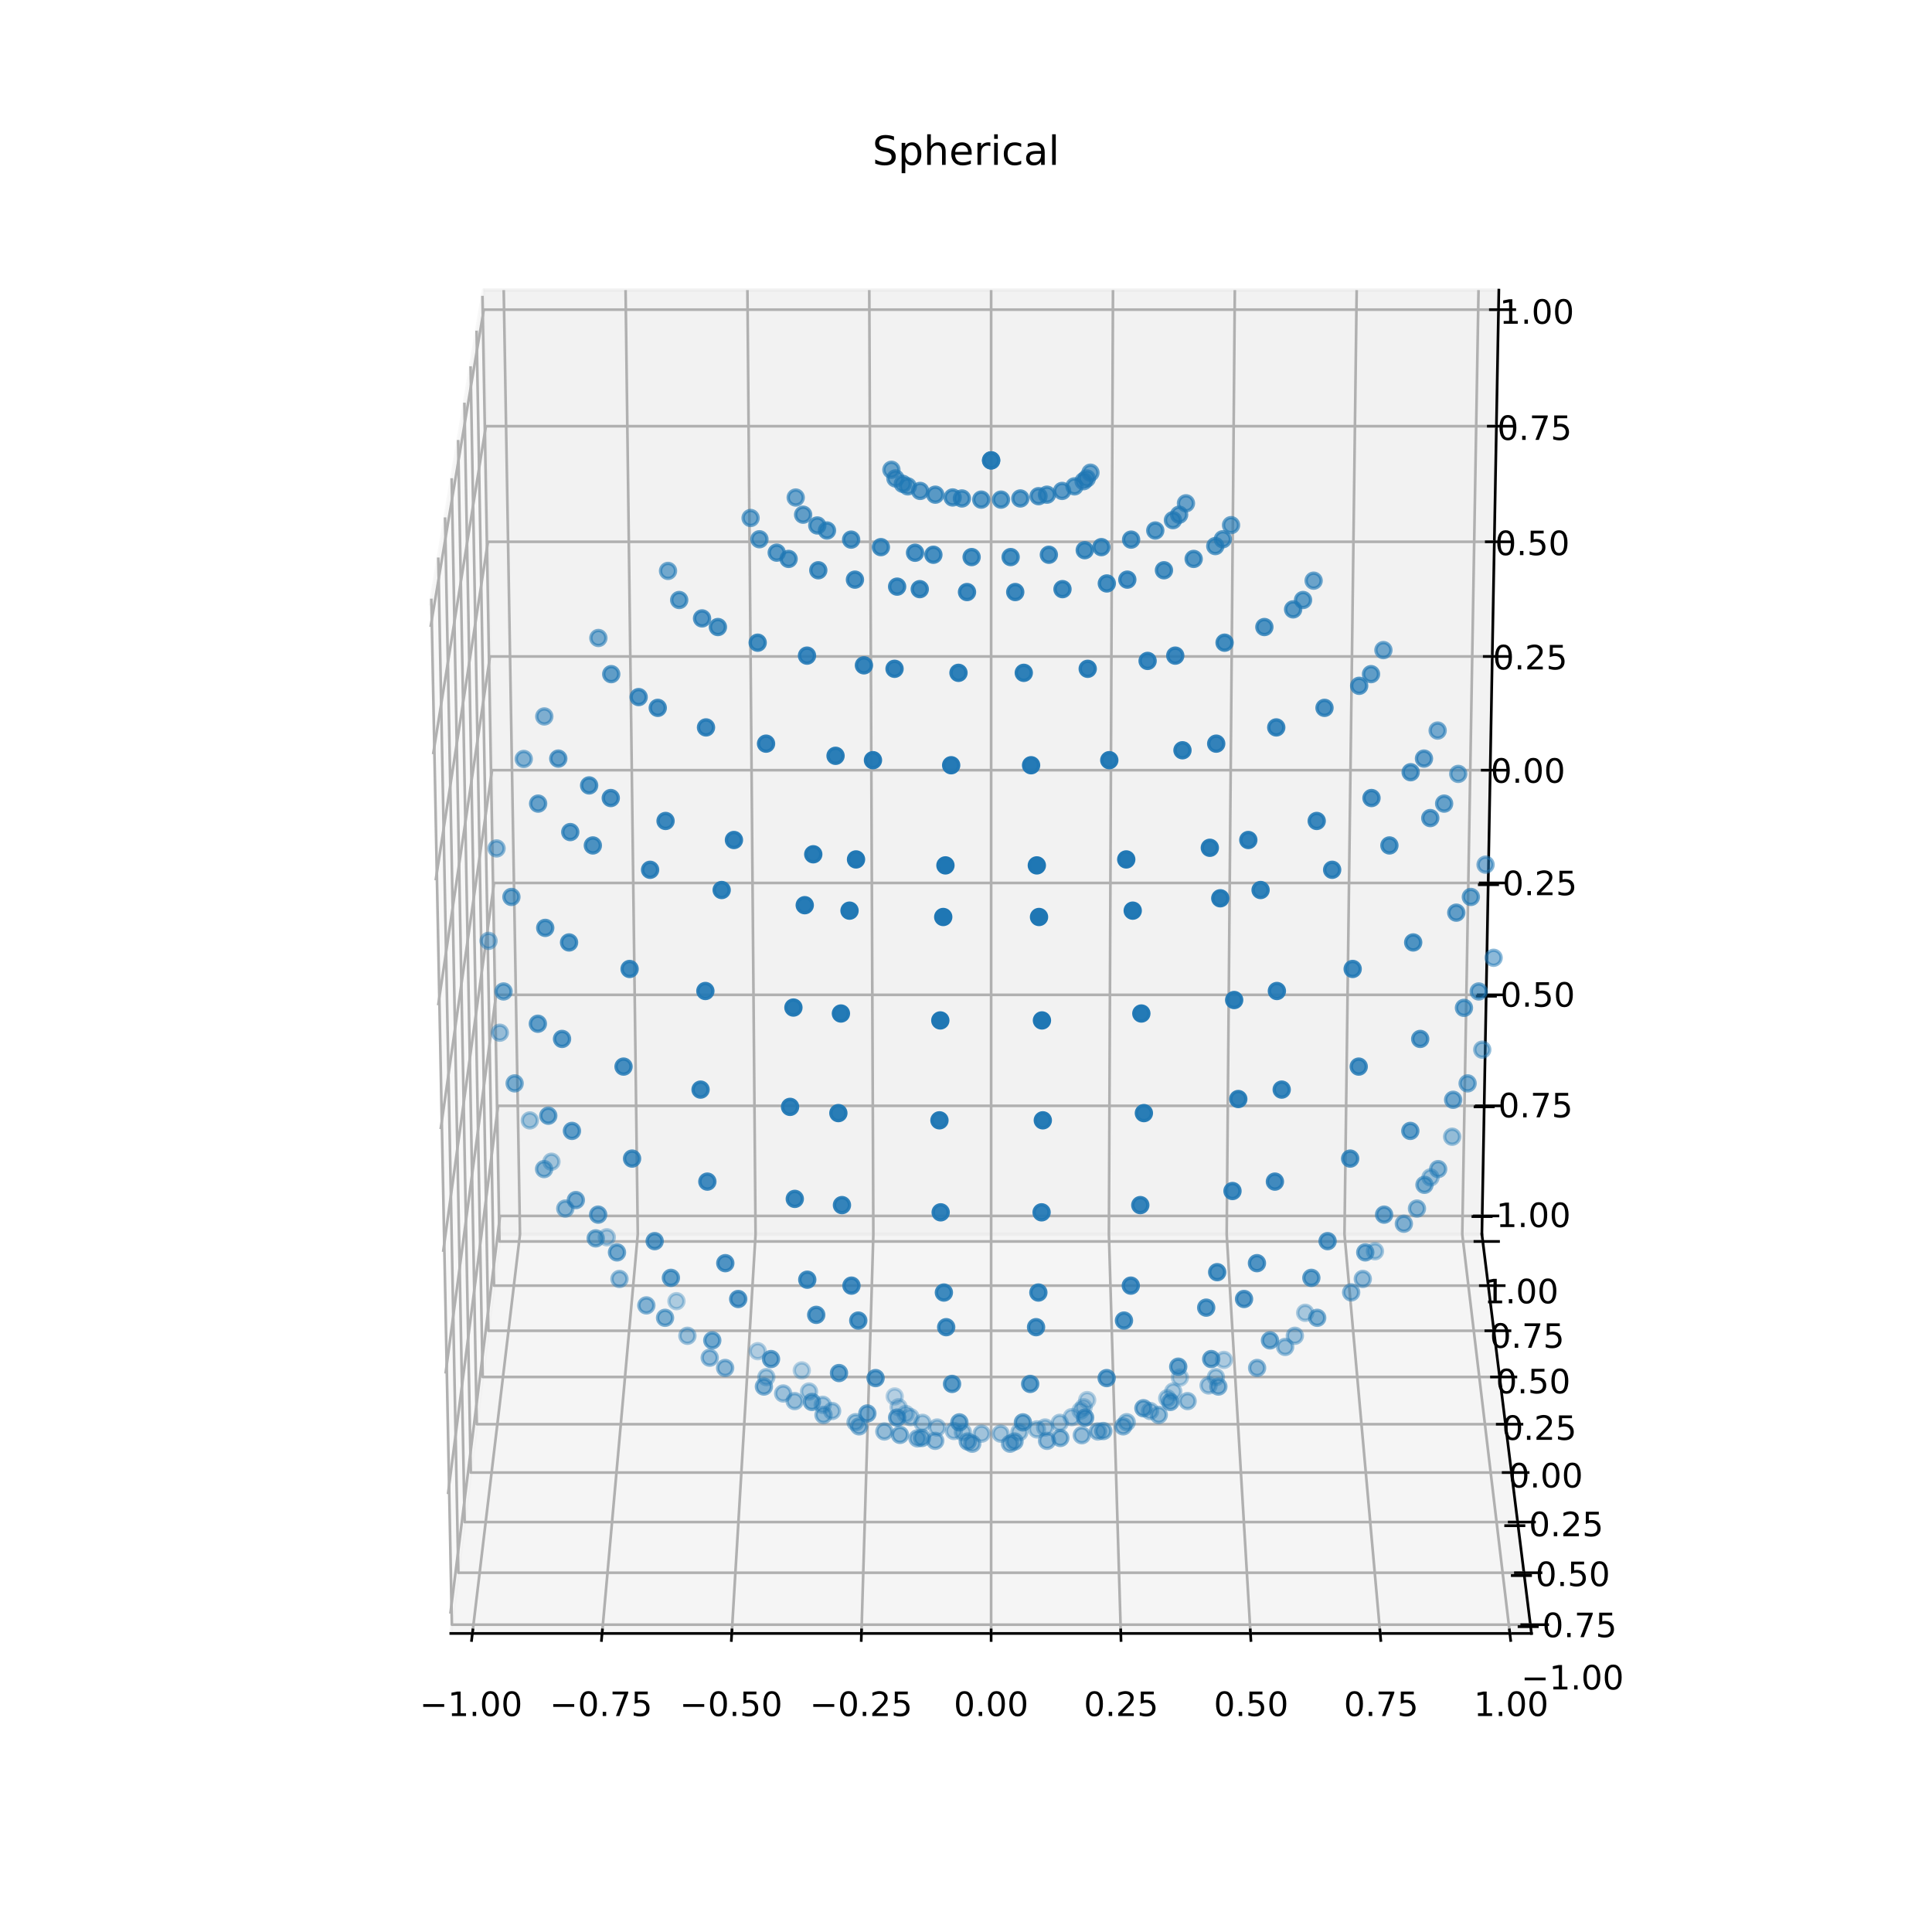 <?xml version="1.0" encoding="utf-8" standalone="no"?>
<!DOCTYPE svg PUBLIC "-//W3C//DTD SVG 1.1//EN"
  "http://www.w3.org/Graphics/SVG/1.1/DTD/svg11.dtd">
<!-- Created with matplotlib (https://matplotlib.org/) -->
<svg height="576pt" version="1.1" viewBox="0 0 576 576" width="576pt" xmlns="http://www.w3.org/2000/svg" xmlns:xlink="http://www.w3.org/1999/xlink">
 <defs>
  <style type="text/css">
*{stroke-linecap:butt;stroke-linejoin:round;}
  </style>
 </defs>
 <g id="figure_1">
  <g id="patch_1">
   <path d="M 0 576 
L 576 576 
L 576 0 
L 0 0 
z
" style="fill:#ffffff;"/>
  </g>
  <g id="patch_2">
   <path d="M 10.8 565.2 
L 565.2 565.2 
L 565.2 10.8 
L 10.8 10.8 
z
" style="fill:#ffffff;"/>
  </g>
  <g id="pane3d_1">
   <g id="patch_3">
    <path d="M 134.396 486.987 
L 149.178 367.956 
L 144.123 86.496 
L 128.246 180.55 
" style="fill:#f2f2f2;opacity:0.5;stroke:#f2f2f2;stroke-linejoin:miter;"/>
   </g>
  </g>
  <g id="pane3d_2">
   <g id="patch_4">
    <path d="M 149.178 367.956 
L 441.806 367.956 
L 446.861 86.496 
L 144.123 86.496 
" style="fill:#e6e6e6;opacity:0.5;stroke:#e6e6e6;stroke-linejoin:miter;"/>
   </g>
  </g>
  <g id="pane3d_3">
   <g id="patch_5">
    <path d="M 134.396 486.987 
L 456.588 486.987 
L 441.806 367.956 
L 149.178 367.956 
" style="fill:#ececec;opacity:0.5;stroke:#ececec;stroke-linejoin:miter;"/>
   </g>
  </g>
  <g id="axis3d_1">
   <g id="line2d_1">
    <path d="M 134.396 486.987 
L 456.588 486.987 
" style="fill:none;stroke:#000000;stroke-linecap:square;stroke-width:0.8;"/>
   </g>
   <g id="Line3DCollection_1">
    <path d="M 140.84 486.987 
L 155.031 367.956 
L 150.178 86.496 
" style="fill:none;stroke:#b0b0b0;stroke-width:0.8;"/>
    <path d="M 179.503 486.987 
L 190.146 367.956 
L 186.506 86.496 
" style="fill:none;stroke:#b0b0b0;stroke-width:0.8;"/>
    <path d="M 218.166 486.987 
L 225.261 367.956 
L 222.835 86.496 
" style="fill:none;stroke:#b0b0b0;stroke-width:0.8;"/>
    <path d="M 256.829 486.987 
L 260.377 367.956 
L 259.163 86.496 
" style="fill:none;stroke:#b0b0b0;stroke-width:0.8;"/>
    <path d="M 295.492 486.987 
L 295.492 367.956 
L 295.492 86.496 
" style="fill:none;stroke:#b0b0b0;stroke-width:0.8;"/>
    <path d="M 334.155 486.987 
L 330.607 367.956 
L 331.82 86.496 
" style="fill:none;stroke:#b0b0b0;stroke-width:0.8;"/>
    <path d="M 372.818 486.987 
L 365.723 367.956 
L 368.149 86.496 
" style="fill:none;stroke:#b0b0b0;stroke-width:0.8;"/>
    <path d="M 411.481 486.987 
L 400.838 367.956 
L 404.478 86.496 
" style="fill:none;stroke:#b0b0b0;stroke-width:0.8;"/>
    <path d="M 450.144 486.987 
L 435.953 367.956 
L 440.806 86.496 
" style="fill:none;stroke:#b0b0b0;stroke-width:0.8;"/>
   </g>
   <g id="xtick_1">
    <g id="line2d_2">
     <path d="M 140.965 485.939 
L 140.59 489.087 
" style="fill:none;stroke:#000000;stroke-linecap:square;stroke-width:0.8;"/>
    </g>
    <g id="text_1">
     <!-- −1.00 -->
     <defs>
      <path d="M 10.594 35.5 
L 73.188 35.5 
L 73.188 27.203 
L 10.594 27.203 
z
" id="DejaVuSans-8722"/>
      <path d="M 12.406 8.297 
L 28.516 8.297 
L 28.516 63.922 
L 10.984 60.406 
L 10.984 69.391 
L 28.422 72.906 
L 38.281 72.906 
L 38.281 8.297 
L 54.391 8.297 
L 54.391 0 
L 12.406 0 
z
" id="DejaVuSans-49"/>
      <path d="M 10.688 12.406 
L 21 12.406 
L 21 0 
L 10.688 0 
z
" id="DejaVuSans-46"/>
      <path d="M 31.781 66.406 
Q 24.172 66.406 20.328 58.906 
Q 16.5 51.422 16.5 36.375 
Q 16.5 21.391 20.328 13.891 
Q 24.172 6.391 31.781 6.391 
Q 39.453 6.391 43.281 13.891 
Q 47.125 21.391 47.125 36.375 
Q 47.125 51.422 43.281 58.906 
Q 39.453 66.406 31.781 66.406 
z
M 31.781 74.219 
Q 44.047 74.219 50.516 64.516 
Q 56.984 54.828 56.984 36.375 
Q 56.984 17.969 50.516 8.266 
Q 44.047 -1.422 31.781 -1.422 
Q 19.531 -1.422 13.062 8.266 
Q 6.594 17.969 6.594 36.375 
Q 6.594 54.828 13.062 64.516 
Q 19.531 74.219 31.781 74.219 
z
" id="DejaVuSans-48"/>
     </defs>
     <g transform="translate(125.12 511.604)scale(0.1 -0.1)">
      <use xlink:href="#DejaVuSans-8722"/>
      <use x="83.789" xlink:href="#DejaVuSans-49"/>
      <use x="147.412" xlink:href="#DejaVuSans-46"/>
      <use x="179.199" xlink:href="#DejaVuSans-48"/>
      <use x="242.822" xlink:href="#DejaVuSans-48"/>
     </g>
    </g>
   </g>
   <g id="xtick_2">
    <g id="line2d_3">
     <path d="M 179.597 485.939 
L 179.315 489.087 
" style="fill:none;stroke:#000000;stroke-linecap:square;stroke-width:0.8;"/>
    </g>
    <g id="text_2">
     <!-- −0.75 -->
     <defs>
      <path d="M 8.203 72.906 
L 55.078 72.906 
L 55.078 68.703 
L 28.609 0 
L 18.312 0 
L 43.219 64.594 
L 8.203 64.594 
z
" id="DejaVuSans-55"/>
      <path d="M 10.797 72.906 
L 49.516 72.906 
L 49.516 64.594 
L 19.828 64.594 
L 19.828 46.734 
Q 21.969 47.469 24.109 47.828 
Q 26.266 48.188 28.422 48.188 
Q 40.625 48.188 47.75 41.5 
Q 54.891 34.812 54.891 23.391 
Q 54.891 11.625 47.562 5.094 
Q 40.234 -1.422 26.906 -1.422 
Q 22.312 -1.422 17.547 -0.641 
Q 12.797 0.141 7.719 1.703 
L 7.719 11.625 
Q 12.109 9.234 16.797 8.062 
Q 21.484 6.891 26.703 6.891 
Q 35.156 6.891 40.078 11.328 
Q 45.016 15.766 45.016 23.391 
Q 45.016 31 40.078 35.438 
Q 35.156 39.891 26.703 39.891 
Q 22.75 39.891 18.812 39.016 
Q 14.891 38.141 10.797 36.281 
z
" id="DejaVuSans-53"/>
     </defs>
     <g transform="translate(163.883 511.604)scale(0.1 -0.1)">
      <use xlink:href="#DejaVuSans-8722"/>
      <use x="83.789" xlink:href="#DejaVuSans-48"/>
      <use x="147.412" xlink:href="#DejaVuSans-46"/>
      <use x="179.199" xlink:href="#DejaVuSans-55"/>
      <use x="242.822" xlink:href="#DejaVuSans-53"/>
     </g>
    </g>
   </g>
   <g id="xtick_3">
    <g id="line2d_4">
     <path d="M 218.228 485.939 
L 218.041 489.087 
" style="fill:none;stroke:#000000;stroke-linecap:square;stroke-width:0.8;"/>
    </g>
    <g id="text_3">
     <!-- −0.50 -->
     <g transform="translate(202.645 511.604)scale(0.1 -0.1)">
      <use xlink:href="#DejaVuSans-8722"/>
      <use x="83.789" xlink:href="#DejaVuSans-48"/>
      <use x="147.412" xlink:href="#DejaVuSans-46"/>
      <use x="179.199" xlink:href="#DejaVuSans-53"/>
      <use x="242.822" xlink:href="#DejaVuSans-48"/>
     </g>
    </g>
   </g>
   <g id="xtick_4">
    <g id="line2d_5">
     <path d="M 256.86 485.939 
L 256.766 489.087 
" style="fill:none;stroke:#000000;stroke-linecap:square;stroke-width:0.8;"/>
    </g>
    <g id="text_4">
     <!-- −0.25 -->
     <defs>
      <path d="M 19.188 8.297 
L 53.609 8.297 
L 53.609 0 
L 7.328 0 
L 7.328 8.297 
Q 12.938 14.109 22.625 23.891 
Q 32.328 33.688 34.812 36.531 
Q 39.547 41.844 41.422 45.531 
Q 43.312 49.219 43.312 52.781 
Q 43.312 58.594 39.234 62.25 
Q 35.156 65.922 28.609 65.922 
Q 23.969 65.922 18.812 64.312 
Q 13.672 62.703 7.812 59.422 
L 7.812 69.391 
Q 13.766 71.781 18.938 73 
Q 24.125 74.219 28.422 74.219 
Q 39.75 74.219 46.484 68.547 
Q 53.219 62.891 53.219 53.422 
Q 53.219 48.922 51.531 44.891 
Q 49.859 40.875 45.406 35.406 
Q 44.188 33.984 37.641 27.219 
Q 31.109 20.453 19.188 8.297 
z
" id="DejaVuSans-50"/>
     </defs>
     <g transform="translate(241.407 511.604)scale(0.1 -0.1)">
      <use xlink:href="#DejaVuSans-8722"/>
      <use x="83.789" xlink:href="#DejaVuSans-48"/>
      <use x="147.412" xlink:href="#DejaVuSans-46"/>
      <use x="179.199" xlink:href="#DejaVuSans-50"/>
      <use x="242.822" xlink:href="#DejaVuSans-53"/>
     </g>
    </g>
   </g>
   <g id="xtick_5">
    <g id="line2d_6">
     <path d="M 295.492 485.939 
L 295.492 489.087 
" style="fill:none;stroke:#000000;stroke-linecap:square;stroke-width:0.8;"/>
    </g>
    <g id="text_5">
     <!-- 0.00 -->
     <g transform="translate(284.359 511.604)scale(0.1 -0.1)">
      <use xlink:href="#DejaVuSans-48"/>
      <use x="63.623" xlink:href="#DejaVuSans-46"/>
      <use x="95.41" xlink:href="#DejaVuSans-48"/>
      <use x="159.033" xlink:href="#DejaVuSans-48"/>
     </g>
    </g>
   </g>
   <g id="xtick_6">
    <g id="line2d_7">
     <path d="M 334.124 485.939 
L 334.217 489.087 
" style="fill:none;stroke:#000000;stroke-linecap:square;stroke-width:0.8;"/>
    </g>
    <g id="text_6">
     <!-- 0.25 -->
     <g transform="translate(323.121 511.604)scale(0.1 -0.1)">
      <use xlink:href="#DejaVuSans-48"/>
      <use x="63.623" xlink:href="#DejaVuSans-46"/>
      <use x="95.41" xlink:href="#DejaVuSans-50"/>
      <use x="159.033" xlink:href="#DejaVuSans-53"/>
     </g>
    </g>
   </g>
   <g id="xtick_7">
    <g id="line2d_8">
     <path d="M 372.755 485.939 
L 372.943 489.087 
" style="fill:none;stroke:#000000;stroke-linecap:square;stroke-width:0.8;"/>
    </g>
    <g id="text_7">
     <!-- 0.50 -->
     <g transform="translate(361.883 511.604)scale(0.1 -0.1)">
      <use xlink:href="#DejaVuSans-48"/>
      <use x="63.623" xlink:href="#DejaVuSans-46"/>
      <use x="95.41" xlink:href="#DejaVuSans-53"/>
      <use x="159.033" xlink:href="#DejaVuSans-48"/>
     </g>
    </g>
   </g>
   <g id="xtick_8">
    <g id="line2d_9">
     <path d="M 411.387 485.939 
L 411.669 489.087 
" style="fill:none;stroke:#000000;stroke-linecap:square;stroke-width:0.8;"/>
    </g>
    <g id="text_8">
     <!-- 0.75 -->
     <g transform="translate(400.646 511.604)scale(0.1 -0.1)">
      <use xlink:href="#DejaVuSans-48"/>
      <use x="63.623" xlink:href="#DejaVuSans-46"/>
      <use x="95.41" xlink:href="#DejaVuSans-55"/>
      <use x="159.033" xlink:href="#DejaVuSans-53"/>
     </g>
    </g>
   </g>
   <g id="xtick_9">
    <g id="line2d_10">
     <path d="M 450.019 485.939 
L 450.394 489.087 
" style="fill:none;stroke:#000000;stroke-linecap:square;stroke-width:0.8;"/>
    </g>
    <g id="text_9">
     <!-- 1.00 -->
     <g transform="translate(439.408 511.604)scale(0.1 -0.1)">
      <use xlink:href="#DejaVuSans-49"/>
      <use x="63.623" xlink:href="#DejaVuSans-46"/>
      <use x="95.41" xlink:href="#DejaVuSans-48"/>
      <use x="159.033" xlink:href="#DejaVuSans-48"/>
     </g>
    </g>
   </g>
  </g>
  <g id="axis3d_2">
   <g id="line2d_11">
    <path d="M 441.806 367.956 
L 456.588 486.987 
" style="fill:none;stroke:#000000;stroke-linecap:square;stroke-width:0.8;"/>
   </g>
   <g id="Line3DCollection_2">
    <path d="M 128.596 178.476 
L 134.721 484.371 
L 456.263 484.371 
" style="fill:none;stroke:#b0b0b0;stroke-width:0.8;"/>
    <path d="M 130.666 166.212 
L 136.643 468.895 
L 454.341 468.895 
" style="fill:none;stroke:#b0b0b0;stroke-width:0.8;"/>
    <path d="M 132.686 154.248 
L 138.519 453.784 
L 452.464 453.784 
" style="fill:none;stroke:#b0b0b0;stroke-width:0.8;"/>
    <path d="M 134.657 142.574 
L 140.352 439.026 
L 450.632 439.026 
" style="fill:none;stroke:#b0b0b0;stroke-width:0.8;"/>
    <path d="M 136.58 131.18 
L 142.143 424.609 
L 448.841 424.609 
" style="fill:none;stroke:#b0b0b0;stroke-width:0.8;"/>
    <path d="M 138.458 120.054 
L 143.892 410.521 
L 447.092 410.521 
" style="fill:none;stroke:#b0b0b0;stroke-width:0.8;"/>
    <path d="M 140.292 109.189 
L 145.602 396.751 
L 445.382 396.751 
" style="fill:none;stroke:#b0b0b0;stroke-width:0.8;"/>
    <path d="M 142.084 98.574 
L 147.274 383.288 
L 443.71 383.288 
" style="fill:none;stroke:#b0b0b0;stroke-width:0.8;"/>
    <path d="M 143.835 88.202 
L 148.909 370.122 
L 442.075 370.122 
" style="fill:none;stroke:#b0b0b0;stroke-width:0.8;"/>
   </g>
   <g id="xtick_10">
    <g id="line2d_12">
     <path d="M 453.69 484.371 
L 461.408 484.371 
" style="fill:none;stroke:#000000;stroke-linecap:square;stroke-width:0.8;"/>
    </g>
    <g id="text_10">
     <!-- −1.00 -->
     <g transform="translate(453.493 503.688)scale(0.1 -0.1)">
      <use xlink:href="#DejaVuSans-8722"/>
      <use x="83.789" xlink:href="#DejaVuSans-49"/>
      <use x="147.412" xlink:href="#DejaVuSans-46"/>
      <use x="179.199" xlink:href="#DejaVuSans-48"/>
      <use x="242.822" xlink:href="#DejaVuSans-48"/>
     </g>
    </g>
   </g>
   <g id="xtick_11">
    <g id="line2d_13">
     <path d="M 451.799 468.895 
L 459.424 468.895 
" style="fill:none;stroke:#000000;stroke-linecap:square;stroke-width:0.8;"/>
    </g>
    <g id="text_11">
     <!-- −0.75 -->
     <g transform="translate(451.424 488.094)scale(0.1 -0.1)">
      <use xlink:href="#DejaVuSans-8722"/>
      <use x="83.789" xlink:href="#DejaVuSans-48"/>
      <use x="147.412" xlink:href="#DejaVuSans-46"/>
      <use x="179.199" xlink:href="#DejaVuSans-55"/>
      <use x="242.822" xlink:href="#DejaVuSans-53"/>
     </g>
    </g>
   </g>
   <g id="xtick_12">
    <g id="line2d_14">
     <path d="M 449.953 453.784 
L 457.488 453.784 
" style="fill:none;stroke:#000000;stroke-linecap:square;stroke-width:0.8;"/>
    </g>
    <g id="text_12">
     <!-- −0.50 -->
     <g transform="translate(449.404 472.868)scale(0.1 -0.1)">
      <use xlink:href="#DejaVuSans-8722"/>
      <use x="83.789" xlink:href="#DejaVuSans-48"/>
      <use x="147.412" xlink:href="#DejaVuSans-46"/>
      <use x="179.199" xlink:href="#DejaVuSans-53"/>
      <use x="242.822" xlink:href="#DejaVuSans-48"/>
     </g>
    </g>
   </g>
   <g id="xtick_13">
    <g id="line2d_15">
     <path d="M 448.149 439.026 
L 455.596 439.026 
" style="fill:none;stroke:#000000;stroke-linecap:square;stroke-width:0.8;"/>
    </g>
    <g id="text_13">
     <!-- −0.25 -->
     <g transform="translate(447.431 457.997)scale(0.1 -0.1)">
      <use xlink:href="#DejaVuSans-8722"/>
      <use x="83.789" xlink:href="#DejaVuSans-48"/>
      <use x="147.412" xlink:href="#DejaVuSans-46"/>
      <use x="179.199" xlink:href="#DejaVuSans-50"/>
      <use x="242.822" xlink:href="#DejaVuSans-53"/>
     </g>
    </g>
   </g>
   <g id="xtick_14">
    <g id="line2d_16">
     <path d="M 446.388 424.609 
L 453.748 424.609 
" style="fill:none;stroke:#000000;stroke-linecap:square;stroke-width:0.8;"/>
    </g>
    <g id="text_14">
     <!-- 0.00 -->
     <g transform="translate(449.693 443.469)scale(0.1 -0.1)">
      <use xlink:href="#DejaVuSans-48"/>
      <use x="63.623" xlink:href="#DejaVuSans-46"/>
      <use x="95.41" xlink:href="#DejaVuSans-48"/>
      <use x="159.033" xlink:href="#DejaVuSans-48"/>
     </g>
    </g>
   </g>
   <g id="xtick_15">
    <g id="line2d_17">
     <path d="M 444.666 410.521 
L 451.943 410.521 
" style="fill:none;stroke:#000000;stroke-linecap:square;stroke-width:0.8;"/>
    </g>
    <g id="text_15">
     <!-- 0.25 -->
     <g transform="translate(447.809 429.272)scale(0.1 -0.1)">
      <use xlink:href="#DejaVuSans-48"/>
      <use x="63.623" xlink:href="#DejaVuSans-46"/>
      <use x="95.41" xlink:href="#DejaVuSans-50"/>
      <use x="159.033" xlink:href="#DejaVuSans-53"/>
     </g>
    </g>
   </g>
   <g id="xtick_16">
    <g id="line2d_18">
     <path d="M 442.983 396.751 
L 450.178 396.751 
" style="fill:none;stroke:#000000;stroke-linecap:square;stroke-width:0.8;"/>
    </g>
    <g id="text_16">
     <!-- 0.50 -->
     <g transform="translate(445.968 415.395)scale(0.1 -0.1)">
      <use xlink:href="#DejaVuSans-48"/>
      <use x="63.623" xlink:href="#DejaVuSans-46"/>
      <use x="95.41" xlink:href="#DejaVuSans-53"/>
      <use x="159.033" xlink:href="#DejaVuSans-48"/>
     </g>
    </g>
   </g>
   <g id="xtick_17">
    <g id="line2d_19">
     <path d="M 441.338 383.288 
L 448.453 383.288 
" style="fill:none;stroke:#000000;stroke-linecap:square;stroke-width:0.8;"/>
    </g>
    <g id="text_17">
     <!-- 0.75 -->
     <g transform="translate(444.168 401.827)scale(0.1 -0.1)">
      <use xlink:href="#DejaVuSans-48"/>
      <use x="63.623" xlink:href="#DejaVuSans-46"/>
      <use x="95.41" xlink:href="#DejaVuSans-55"/>
      <use x="159.033" xlink:href="#DejaVuSans-53"/>
     </g>
    </g>
   </g>
   <g id="xtick_18">
    <g id="line2d_20">
     <path d="M 439.729 370.122 
L 446.765 370.122 
" style="fill:none;stroke:#000000;stroke-linecap:square;stroke-width:0.8;"/>
    </g>
    <g id="text_18">
     <!-- 1.00 -->
     <g transform="translate(442.407 388.558)scale(0.1 -0.1)">
      <use xlink:href="#DejaVuSans-49"/>
      <use x="63.623" xlink:href="#DejaVuSans-46"/>
      <use x="95.41" xlink:href="#DejaVuSans-48"/>
      <use x="159.033" xlink:href="#DejaVuSans-48"/>
     </g>
    </g>
   </g>
  </g>
  <g id="axis3d_3">
   <g id="line2d_21">
    <path d="M 441.806 367.956 
L 446.861 86.496 
" style="fill:none;stroke:#000000;stroke-linecap:square;stroke-width:0.8;"/>
   </g>
   <g id="Line3DCollection_3">
    <path d="M 441.903 362.511 
L 149.08 362.511 
L 134.278 481.079 
" style="fill:none;stroke:#b0b0b0;stroke-width:0.8;"/>
    <path d="M 442.493 329.689 
L 148.491 329.689 
L 133.562 445.449 
" style="fill:none;stroke:#b0b0b0;stroke-width:0.8;"/>
    <path d="M 443.087 296.601 
L 147.896 296.601 
L 132.841 409.502 
" style="fill:none;stroke:#b0b0b0;stroke-width:0.8;"/>
    <path d="M 443.686 263.244 
L 147.297 263.244 
L 132.113 373.233 
" style="fill:none;stroke:#b0b0b0;stroke-width:0.8;"/>
    <path d="M 444.29 229.616 
L 146.693 229.616 
L 131.379 336.638 
" style="fill:none;stroke:#b0b0b0;stroke-width:0.8;"/>
    <path d="M 444.899 195.712 
L 146.084 195.712 
L 130.638 299.713 
" style="fill:none;stroke:#b0b0b0;stroke-width:0.8;"/>
    <path d="M 445.513 161.53 
L 145.47 161.53 
L 129.89 262.452 
" style="fill:none;stroke:#b0b0b0;stroke-width:0.8;"/>
    <path d="M 446.132 127.066 
L 144.851 127.066 
L 129.135 224.852 
" style="fill:none;stroke:#b0b0b0;stroke-width:0.8;"/>
    <path d="M 446.757 92.316 
L 144.227 92.316 
L 128.374 186.908 
" style="fill:none;stroke:#b0b0b0;stroke-width:0.8;"/>
   </g>
   <g id="xtick_19">
    <g id="line2d_22">
     <path d="M 439.561 362.511 
L 446.589 362.511 
" style="fill:none;stroke:#000000;stroke-linecap:square;stroke-width:0.8;"/>
    </g>
    <g id="text_19">
     <!-- −1.00 -->
     <g transform="translate(437.667 365.836)scale(0.1 -0.1)">
      <use xlink:href="#DejaVuSans-8722"/>
      <use x="83.789" xlink:href="#DejaVuSans-49"/>
      <use x="147.412" xlink:href="#DejaVuSans-46"/>
      <use x="179.199" xlink:href="#DejaVuSans-48"/>
      <use x="242.822" xlink:href="#DejaVuSans-48"/>
     </g>
    </g>
   </g>
   <g id="xtick_20">
    <g id="line2d_23">
     <path d="M 440.141 329.689 
L 447.197 329.689 
" style="fill:none;stroke:#000000;stroke-linecap:square;stroke-width:0.8;"/>
    </g>
    <g id="text_20">
     <!-- −0.75 -->
     <g transform="translate(438.299 333.117)scale(0.1 -0.1)">
      <use xlink:href="#DejaVuSans-8722"/>
      <use x="83.789" xlink:href="#DejaVuSans-48"/>
      <use x="147.412" xlink:href="#DejaVuSans-46"/>
      <use x="179.199" xlink:href="#DejaVuSans-55"/>
      <use x="242.822" xlink:href="#DejaVuSans-53"/>
     </g>
    </g>
   </g>
   <g id="xtick_21">
    <g id="line2d_24">
     <path d="M 440.726 296.601 
L 447.81 296.601 
" style="fill:none;stroke:#000000;stroke-linecap:square;stroke-width:0.8;"/>
    </g>
    <g id="text_21">
     <!-- −0.50 -->
     <g transform="translate(438.936 300.134)scale(0.1 -0.1)">
      <use xlink:href="#DejaVuSans-8722"/>
      <use x="83.789" xlink:href="#DejaVuSans-48"/>
      <use x="147.412" xlink:href="#DejaVuSans-46"/>
      <use x="179.199" xlink:href="#DejaVuSans-53"/>
      <use x="242.822" xlink:href="#DejaVuSans-48"/>
     </g>
    </g>
   </g>
   <g id="xtick_22">
    <g id="line2d_25">
     <path d="M 441.315 263.244 
L 448.429 263.244 
" style="fill:none;stroke:#000000;stroke-linecap:square;stroke-width:0.8;"/>
    </g>
    <g id="text_22">
     <!-- −0.25 -->
     <g transform="translate(439.578 266.884)scale(0.1 -0.1)">
      <use xlink:href="#DejaVuSans-8722"/>
      <use x="83.789" xlink:href="#DejaVuSans-48"/>
      <use x="147.412" xlink:href="#DejaVuSans-46"/>
      <use x="179.199" xlink:href="#DejaVuSans-50"/>
      <use x="242.822" xlink:href="#DejaVuSans-53"/>
     </g>
    </g>
   </g>
   <g id="xtick_23">
    <g id="line2d_26">
     <path d="M 441.91 229.616 
L 449.052 229.616 
" style="fill:none;stroke:#000000;stroke-linecap:square;stroke-width:0.8;"/>
    </g>
    <g id="text_23">
     <!-- 0.00 -->
     <g transform="translate(444.415 233.364)scale(0.1 -0.1)">
      <use xlink:href="#DejaVuSans-48"/>
      <use x="63.623" xlink:href="#DejaVuSans-46"/>
      <use x="95.41" xlink:href="#DejaVuSans-48"/>
      <use x="159.033" xlink:href="#DejaVuSans-48"/>
     </g>
    </g>
   </g>
   <g id="xtick_24">
    <g id="line2d_27">
     <path d="M 442.509 195.712 
L 449.68 195.712 
" style="fill:none;stroke:#000000;stroke-linecap:square;stroke-width:0.8;"/>
    </g>
    <g id="text_24">
     <!-- 0.25 -->
     <g transform="translate(445.068 199.571)scale(0.1 -0.1)">
      <use xlink:href="#DejaVuSans-48"/>
      <use x="63.623" xlink:href="#DejaVuSans-46"/>
      <use x="95.41" xlink:href="#DejaVuSans-50"/>
      <use x="159.033" xlink:href="#DejaVuSans-53"/>
     </g>
    </g>
   </g>
   <g id="xtick_25">
    <g id="line2d_28">
     <path d="M 443.113 161.53 
L 450.314 161.53 
" style="fill:none;stroke:#000000;stroke-linecap:square;stroke-width:0.8;"/>
    </g>
    <g id="text_25">
     <!-- 0.50 -->
     <g transform="translate(445.726 165.501)scale(0.1 -0.1)">
      <use xlink:href="#DejaVuSans-48"/>
      <use x="63.623" xlink:href="#DejaVuSans-46"/>
      <use x="95.41" xlink:href="#DejaVuSans-53"/>
      <use x="159.033" xlink:href="#DejaVuSans-48"/>
     </g>
    </g>
   </g>
   <g id="xtick_26">
    <g id="line2d_29">
     <path d="M 443.722 127.066 
L 450.953 127.066 
" style="fill:none;stroke:#000000;stroke-linecap:square;stroke-width:0.8;"/>
    </g>
    <g id="text_26">
     <!-- 0.75 -->
     <g transform="translate(446.389 131.151)scale(0.1 -0.1)">
      <use xlink:href="#DejaVuSans-48"/>
      <use x="63.623" xlink:href="#DejaVuSans-46"/>
      <use x="95.41" xlink:href="#DejaVuSans-55"/>
      <use x="159.033" xlink:href="#DejaVuSans-53"/>
     </g>
    </g>
   </g>
   <g id="xtick_27">
    <g id="line2d_30">
     <path d="M 444.336 92.316 
L 451.597 92.316 
" style="fill:none;stroke:#000000;stroke-linecap:square;stroke-width:0.8;"/>
    </g>
    <g id="text_27">
     <!-- 1.00 -->
     <g transform="translate(447.058 96.517)scale(0.1 -0.1)">
      <use xlink:href="#DejaVuSans-49"/>
      <use x="63.623" xlink:href="#DejaVuSans-46"/>
      <use x="95.41" xlink:href="#DejaVuSans-48"/>
      <use x="159.033" xlink:href="#DejaVuSans-48"/>
     </g>
    </g>
   </g>
  </g>
  <g id="axes_1">
   <g id="Path3DCollection_1">
    <defs>
     <path d="M 0 2.236 
C 0.593 2.236 1.162 2 1.581 1.581 
C 2 1.162 2.236 0.593 2.236 0 
C 2.236 -0.593 2 -1.162 1.581 -1.581 
C 1.162 -2 0.593 -2.236 0 -2.236 
C -0.593 -2.236 -1.162 -2 -1.581 -1.581 
C -2 -1.162 -2.236 -0.593 -2.236 0 
C -2.236 0.593 -2 1.162 -1.581 1.581 
C -1.162 2 -0.593 2.236 0 2.236 
z
" id="C0_0_f1ca5a6c4a"/>
    </defs>
    <g clip-path="url(#p6df4242fa0)">
     <use style="fill:#1f77b4;fill-opacity:0.645;stroke:#1f77b4;stroke-opacity:0.645;" x="295.492" xlink:href="#C0_0_f1ca5a6c4a" y="137.257"/>
    </g>
    <g clip-path="url(#p6df4242fa0)">
     <use style="fill:#1f77b4;fill-opacity:0.645;stroke:#1f77b4;stroke-opacity:0.645;" x="295.492" xlink:href="#C0_0_f1ca5a6c4a" y="137.257"/>
    </g>
    <g clip-path="url(#p6df4242fa0)">
     <use style="fill:#1f77b4;fill-opacity:0.641;stroke:#1f77b4;stroke-opacity:0.641;" x="265.761" xlink:href="#C0_0_f1ca5a6c4a" y="140.056"/>
    </g>
    <g clip-path="url(#p6df4242fa0)">
     <use style="fill:#1f77b4;fill-opacity:0.631;stroke:#1f77b4;stroke-opacity:0.631;" x="237.231" xlink:href="#C0_0_f1ca5a6c4a" y="148.336"/>
    </g>
    <g clip-path="url(#p6df4242fa0)">
     <use style="fill:#1f77b4;fill-opacity:0.623;stroke:#1f77b4;stroke-opacity:0.623;" x="223.777" xlink:href="#C0_0_f1ca5a6c4a" y="154.431"/>
    </g>
    <g clip-path="url(#p6df4242fa0)">
     <use style="fill:#1f77b4;fill-opacity:0.604;stroke:#1f77b4;stroke-opacity:0.604;" x="199.162" xlink:href="#C0_0_f1ca5a6c4a" y="170.209"/>
    </g>
    <g clip-path="url(#p6df4242fa0)">
     <use style="fill:#1f77b4;fill-opacity:0.579;stroke:#1f77b4;stroke-opacity:0.579;" x="178.395" xlink:href="#C0_0_f1ca5a6c4a" y="190.205"/>
    </g>
    <g clip-path="url(#p6df4242fa0)">
     <use style="fill:#1f77b4;fill-opacity:0.55;stroke:#1f77b4;stroke-opacity:0.55;" x="162.273" xlink:href="#C0_0_f1ca5a6c4a" y="213.595"/>
    </g>
    <g clip-path="url(#p6df4242fa0)">
     <use style="fill:#1f77b4;fill-opacity:0.535;stroke:#1f77b4;stroke-opacity:0.535;" x="156.148" xlink:href="#C0_0_f1ca5a6c4a" y="226.271"/>
    </g>
    <g clip-path="url(#p6df4242fa0)">
     <use style="fill:#1f77b4;fill-opacity:0.502;stroke:#1f77b4;stroke-opacity:0.502;" x="148.041" xlink:href="#C0_0_f1ca5a6c4a" y="252.947"/>
    </g>
    <g clip-path="url(#p6df4242fa0)">
     <use style="fill:#1f77b4;fill-opacity:0.468;stroke:#1f77b4;stroke-opacity:0.468;" x="145.654" xlink:href="#C0_0_f1ca5a6c4a" y="280.508"/>
    </g>
    <g clip-path="url(#p6df4242fa0)">
     <use style="fill:#1f77b4;fill-opacity:0.434;stroke:#1f77b4;stroke-opacity:0.434;" x="149.022" xlink:href="#C0_0_f1ca5a6c4a" y="307.886"/>
    </g>
    <g clip-path="url(#p6df4242fa0)">
     <use style="fill:#1f77b4;fill-opacity:0.402;stroke:#1f77b4;stroke-opacity:0.402;" x="157.96" xlink:href="#C0_0_f1ca5a6c4a" y="334.04"/>
    </g>
    <g clip-path="url(#p6df4242fa0)">
     <use style="fill:#1f77b4;fill-opacity:0.386;stroke:#1f77b4;stroke-opacity:0.386;" x="164.403" xlink:href="#C0_0_f1ca5a6c4a" y="346.351"/>
    </g>
    <g clip-path="url(#p6df4242fa0)">
     <use style="fill:#1f77b4;fill-opacity:0.359;stroke:#1f77b4;stroke-opacity:0.359;" x="180.909" xlink:href="#C0_0_f1ca5a6c4a" y="368.873"/>
    </g>
    <g clip-path="url(#p6df4242fa0)">
     <use style="fill:#1f77b4;fill-opacity:0.335;stroke:#1f77b4;stroke-opacity:0.335;" x="201.676" xlink:href="#C0_0_f1ca5a6c4a" y="387.929"/>
    </g>
    <g clip-path="url(#p6df4242fa0)">
     <use style="fill:#1f77b4;fill-opacity:0.317;stroke:#1f77b4;stroke-opacity:0.317;" x="225.908" xlink:href="#C0_0_f1ca5a6c4a" y="402.839"/>
    </g>
    <g clip-path="url(#p6df4242fa0)">
     <use style="fill:#1f77b4;fill-opacity:0.31;stroke:#1f77b4;stroke-opacity:0.31;" x="239.043" xlink:href="#C0_0_f1ca5a6c4a" y="408.568"/>
    </g>
    <g clip-path="url(#p6df4242fa0)">
     <use style="fill:#1f77b4;fill-opacity:0.3;stroke:#1f77b4;stroke-opacity:0.3;" x="266.742" xlink:href="#C0_0_f1ca5a6c4a" y="416.326"/>
    </g>
    <g clip-path="url(#p6df4242fa0)">
     <use style="fill:#1f77b4;fill-opacity:0.645;stroke:#1f77b4;stroke-opacity:0.645;" x="295.492" xlink:href="#C0_0_f1ca5a6c4a" y="137.257"/>
    </g>
    <g clip-path="url(#p6df4242fa0)">
     <use style="fill:#1f77b4;fill-opacity:0.669;stroke:#1f77b4;stroke-opacity:0.669;" x="266.964" xlink:href="#C0_0_f1ca5a6c4a" y="142.635"/>
    </g>
    <g clip-path="url(#p6df4242fa0)">
     <use style="fill:#1f77b4;fill-opacity:0.686;stroke:#1f77b4;stroke-opacity:0.686;" x="239.442" xlink:href="#C0_0_f1ca5a6c4a" y="153.447"/>
    </g>
    <g clip-path="url(#p6df4242fa0)">
     <use style="fill:#1f77b4;fill-opacity:0.691;stroke:#1f77b4;stroke-opacity:0.691;" x="226.414" xlink:href="#C0_0_f1ca5a6c4a" y="160.769"/>
    </g>
    <g clip-path="url(#p6df4242fa0)">
     <use style="fill:#1f77b4;fill-opacity:0.695;stroke:#1f77b4;stroke-opacity:0.695;" x="202.495" xlink:href="#C0_0_f1ca5a6c4a" y="178.882"/>
    </g>
    <g clip-path="url(#p6df4242fa0)">
     <use style="fill:#1f77b4;fill-opacity:0.69;stroke:#1f77b4;stroke-opacity:0.69;" x="182.23" xlink:href="#C0_0_f1ca5a6c4a" y="200.983"/>
    </g>
    <g clip-path="url(#p6df4242fa0)">
     <use style="fill:#1f77b4;fill-opacity:0.676;stroke:#1f77b4;stroke-opacity:0.676;" x="166.444" xlink:href="#C0_0_f1ca5a6c4a" y="226.163"/>
    </g>
    <g clip-path="url(#p6df4242fa0)">
     <use style="fill:#1f77b4;fill-opacity:0.666;stroke:#1f77b4;stroke-opacity:0.666;" x="160.435" xlink:href="#C0_0_f1ca5a6c4a" y="239.586"/>
    </g>
    <g clip-path="url(#p6df4242fa0)">
     <use style="fill:#1f77b4;fill-opacity:0.641;stroke:#1f77b4;stroke-opacity:0.641;" x="152.471" xlink:href="#C0_0_f1ca5a6c4a" y="267.411"/>
    </g>
    <g clip-path="url(#p6df4242fa0)">
     <use style="fill:#1f77b4;fill-opacity:0.608;stroke:#1f77b4;stroke-opacity:0.608;" x="150.123" xlink:href="#C0_0_f1ca5a6c4a" y="295.59"/>
    </g>
    <g clip-path="url(#p6df4242fa0)">
     <use style="fill:#1f77b4;fill-opacity:0.571;stroke:#1f77b4;stroke-opacity:0.571;" x="153.435" xlink:href="#C0_0_f1ca5a6c4a" y="322.994"/>
    </g>
    <g clip-path="url(#p6df4242fa0)">
     <use style="fill:#1f77b4;fill-opacity:0.53;stroke:#1f77b4;stroke-opacity:0.53;" x="162.213" xlink:href="#C0_0_f1ca5a6c4a" y="348.547"/>
    </g>
    <g clip-path="url(#p6df4242fa0)">
     <use style="fill:#1f77b4;fill-opacity:0.508;stroke:#1f77b4;stroke-opacity:0.508;" x="168.533" xlink:href="#C0_0_f1ca5a6c4a" y="360.318"/>
    </g>
    <g clip-path="url(#p6df4242fa0)">
     <use style="fill:#1f77b4;fill-opacity:0.465;stroke:#1f77b4;stroke-opacity:0.465;" x="184.687" xlink:href="#C0_0_f1ca5a6c4a" y="381.3"/>
    </g>
    <g clip-path="url(#p6df4242fa0)">
     <use style="fill:#1f77b4;fill-opacity:0.422;stroke:#1f77b4;stroke-opacity:0.422;" x="204.942" xlink:href="#C0_0_f1ca5a6c4a" y="398.249"/>
    </g>
    <g clip-path="url(#p6df4242fa0)">
     <use style="fill:#1f77b4;fill-opacity:0.381;stroke:#1f77b4;stroke-opacity:0.381;" x="228.48" xlink:href="#C0_0_f1ca5a6c4a" y="410.571"/>
    </g>
    <g clip-path="url(#p6df4242fa0)">
     <use style="fill:#1f77b4;fill-opacity:0.361;stroke:#1f77b4;stroke-opacity:0.361;" x="241.195" xlink:href="#C0_0_f1ca5a6c4a" y="414.863"/>
    </g>
    <g clip-path="url(#p6df4242fa0)">
     <use style="fill:#1f77b4;fill-opacity:0.326;stroke:#1f77b4;stroke-opacity:0.326;" x="267.908" xlink:href="#C0_0_f1ca5a6c4a" y="419.544"/>
    </g>
    <g clip-path="url(#p6df4242fa0)">
     <use style="fill:#1f77b4;fill-opacity:0.687;stroke:#1f77b4;stroke-opacity:0.687;" x="269.156" xlink:href="#C0_0_f1ca5a6c4a" y="144.251"/>
    </g>
    <g clip-path="url(#p6df4242fa0)">
     <use style="fill:#1f77b4;fill-opacity:0.721;stroke:#1f77b4;stroke-opacity:0.721;" x="243.664" xlink:href="#C0_0_f1ca5a6c4a" y="156.663"/>
    </g>
    <g clip-path="url(#p6df4242fa0)">
     <use style="fill:#1f77b4;fill-opacity:0.734;stroke:#1f77b4;stroke-opacity:0.734;" x="231.568" xlink:href="#C0_0_f1ca5a6c4a" y="164.766"/>
    </g>
    <g clip-path="url(#p6df4242fa0)">
     <use style="fill:#1f77b4;fill-opacity:0.753;stroke:#1f77b4;stroke-opacity:0.753;" x="209.31" xlink:href="#C0_0_f1ca5a6c4a" y="184.371"/>
    </g>
    <g clip-path="url(#p6df4242fa0)">
     <use style="fill:#1f77b4;fill-opacity:0.76;stroke:#1f77b4;stroke-opacity:0.76;" x="190.403" xlink:href="#C0_0_f1ca5a6c4a" y="207.826"/>
    </g>
    <g clip-path="url(#p6df4242fa0)">
     <use style="fill:#1f77b4;fill-opacity:0.756;stroke:#1f77b4;stroke-opacity:0.756;" x="175.643" xlink:href="#C0_0_f1ca5a6c4a" y="234.161"/>
    </g>
    <g clip-path="url(#p6df4242fa0)">
     <use style="fill:#1f77b4;fill-opacity:0.75;stroke:#1f77b4;stroke-opacity:0.75;" x="170.017" xlink:href="#C0_0_f1ca5a6c4a" y="248.069"/>
    </g>
    <g clip-path="url(#p6df4242fa0)">
     <use style="fill:#1f77b4;fill-opacity:0.729;stroke:#1f77b4;stroke-opacity:0.729;" x="162.555" xlink:href="#C0_0_f1ca5a6c4a" y="276.636"/>
    </g>
    <g clip-path="url(#p6df4242fa0)">
     <use style="fill:#1f77b4;fill-opacity:0.698;stroke:#1f77b4;stroke-opacity:0.698;" x="160.354" xlink:href="#C0_0_f1ca5a6c4a" y="305.213"/>
    </g>
    <g clip-path="url(#p6df4242fa0)">
     <use style="fill:#1f77b4;fill-opacity:0.658;stroke:#1f77b4;stroke-opacity:0.658;" x="163.458" xlink:href="#C0_0_f1ca5a6c4a" y="332.629"/>
    </g>
    <g clip-path="url(#p6df4242fa0)">
     <use style="fill:#1f77b4;fill-opacity:0.611;stroke:#1f77b4;stroke-opacity:0.611;" x="171.682" xlink:href="#C0_0_f1ca5a6c4a" y="357.785"/>
    </g>
    <g clip-path="url(#p6df4242fa0)">
     <use style="fill:#1f77b4;fill-opacity:0.586;stroke:#1f77b4;stroke-opacity:0.586;" x="177.598" xlink:href="#C0_0_f1ca5a6c4a" y="369.204"/>
    </g>
    <g clip-path="url(#p6df4242fa0)">
     <use style="fill:#1f77b4;fill-opacity:0.532;stroke:#1f77b4;stroke-opacity:0.532;" x="192.698" xlink:href="#C0_0_f1ca5a6c4a" y="389.188"/>
    </g>
    <g clip-path="url(#p6df4242fa0)">
     <use style="fill:#1f77b4;fill-opacity:0.476;stroke:#1f77b4;stroke-opacity:0.476;" x="211.59" xlink:href="#C0_0_f1ca5a6c4a" y="404.778"/>
    </g>
    <g clip-path="url(#p6df4242fa0)">
     <use style="fill:#1f77b4;fill-opacity:0.421;stroke:#1f77b4;stroke-opacity:0.421;" x="233.487" xlink:href="#C0_0_f1ca5a6c4a" y="415.446"/>
    </g>
    <g clip-path="url(#p6df4242fa0)">
     <use style="fill:#1f77b4;fill-opacity:0.394;stroke:#1f77b4;stroke-opacity:0.394;" x="245.29" xlink:href="#C0_0_f1ca5a6c4a" y="418.824"/>
    </g>
    <g clip-path="url(#p6df4242fa0)">
     <use style="fill:#1f77b4;fill-opacity:0.343;stroke:#1f77b4;stroke-opacity:0.343;" x="270.029" xlink:href="#C0_0_f1ca5a6c4a" y="421.561"/>
    </g>
    <g clip-path="url(#p6df4242fa0)">
     <use style="fill:#1f77b4;fill-opacity:0.695;stroke:#1f77b4;stroke-opacity:0.695;" x="270.643" xlink:href="#C0_0_f1ca5a6c4a" y="145.004"/>
    </g>
    <g clip-path="url(#p6df4242fa0)">
     <use style="fill:#1f77b4;fill-opacity:0.737;stroke:#1f77b4;stroke-opacity:0.737;" x="246.553" xlink:href="#C0_0_f1ca5a6c4a" y="158.165"/>
    </g>
    <g clip-path="url(#p6df4242fa0)">
     <use style="fill:#1f77b4;fill-opacity:0.754;stroke:#1f77b4;stroke-opacity:0.754;" x="235.109" xlink:href="#C0_0_f1ca5a6c4a" y="166.635"/>
    </g>
    <g clip-path="url(#p6df4242fa0)">
     <use style="fill:#1f77b4;fill-opacity:0.78;stroke:#1f77b4;stroke-opacity:0.78;" x="214.03" xlink:href="#C0_0_f1ca5a6c4a" y="186.943"/>
    </g>
    <g clip-path="url(#p6df4242fa0)">
     <use style="fill:#1f77b4;fill-opacity:0.793;stroke:#1f77b4;stroke-opacity:0.793;" x="196.102" xlink:href="#C0_0_f1ca5a6c4a" y="211.038"/>
    </g>
    <g clip-path="url(#p6df4242fa0)">
     <use style="fill:#1f77b4;fill-opacity:0.794;stroke:#1f77b4;stroke-opacity:0.794;" x="182.092" xlink:href="#C0_0_f1ca5a6c4a" y="237.921"/>
    </g>
    <g clip-path="url(#p6df4242fa0)">
     <use style="fill:#1f77b4;fill-opacity:0.789;stroke:#1f77b4;stroke-opacity:0.789;" x="176.749" xlink:href="#C0_0_f1ca5a6c4a" y="252.058"/>
    </g>
    <g clip-path="url(#p6df4242fa0)">
     <use style="fill:#1f77b4;fill-opacity:0.771;stroke:#1f77b4;stroke-opacity:0.771;" x="169.659" xlink:href="#C0_0_f1ca5a6c4a" y="280.977"/>
    </g>
    <g clip-path="url(#p6df4242fa0)">
     <use style="fill:#1f77b4;fill-opacity:0.74;stroke:#1f77b4;stroke-opacity:0.74;" x="167.567" xlink:href="#C0_0_f1ca5a6c4a" y="309.743"/>
    </g>
    <g clip-path="url(#p6df4242fa0)">
     <use style="fill:#1f77b4;fill-opacity:0.699;stroke:#1f77b4;stroke-opacity:0.699;" x="170.518" xlink:href="#C0_0_f1ca5a6c4a" y="337.163"/>
    </g>
    <g clip-path="url(#p6df4242fa0)">
     <use style="fill:#1f77b4;fill-opacity:0.65;stroke:#1f77b4;stroke-opacity:0.65;" x="178.331" xlink:href="#C0_0_f1ca5a6c4a" y="362.129"/>
    </g>
    <g clip-path="url(#p6df4242fa0)">
     <use style="fill:#1f77b4;fill-opacity:0.622;stroke:#1f77b4;stroke-opacity:0.622;" x="183.949" xlink:href="#C0_0_f1ca5a6c4a" y="373.381"/>
    </g>
    <g clip-path="url(#p6df4242fa0)">
     <use style="fill:#1f77b4;fill-opacity:0.563;stroke:#1f77b4;stroke-opacity:0.563;" x="198.279" xlink:href="#C0_0_f1ca5a6c4a" y="392.889"/>
    </g>
    <g clip-path="url(#p6df4242fa0)">
     <use style="fill:#1f77b4;fill-opacity:0.502;stroke:#1f77b4;stroke-opacity:0.502;" x="216.191" xlink:href="#C0_0_f1ca5a6c4a" y="407.837"/>
    </g>
    <g clip-path="url(#p6df4242fa0)">
     <use style="fill:#1f77b4;fill-opacity:0.44;stroke:#1f77b4;stroke-opacity:0.44;" x="236.925" xlink:href="#C0_0_f1ca5a6c4a" y="417.724"/>
    </g>
    <g clip-path="url(#p6df4242fa0)">
     <use style="fill:#1f77b4;fill-opacity:0.409;stroke:#1f77b4;stroke-opacity:0.409;" x="248.09" xlink:href="#C0_0_f1ca5a6c4a" y="420.673"/>
    </g>
    <g clip-path="url(#p6df4242fa0)">
     <use style="fill:#1f77b4;fill-opacity:0.35;stroke:#1f77b4;stroke-opacity:0.35;" x="271.467" xlink:href="#C0_0_f1ca5a6c4a" y="422.5"/>
    </g>
    <g clip-path="url(#p6df4242fa0)">
     <use style="fill:#1f77b4;fill-opacity:0.71;stroke:#1f77b4;stroke-opacity:0.71;" x="274.33" xlink:href="#C0_0_f1ca5a6c4a" y="146.362"/>
    </g>
    <g clip-path="url(#p6df4242fa0)">
     <use style="fill:#1f77b4;fill-opacity:0.766;stroke:#1f77b4;stroke-opacity:0.766;" x="253.756" xlink:href="#C0_0_f1ca5a6c4a" y="160.881"/>
    </g>
    <g clip-path="url(#p6df4242fa0)">
     <use style="fill:#1f77b4;fill-opacity:0.79;stroke:#1f77b4;stroke-opacity:0.79;" x="243.963" xlink:href="#C0_0_f1ca5a6c4a" y="170.018"/>
    </g>
    <g clip-path="url(#p6df4242fa0)">
     <use style="fill:#1f77b4;fill-opacity:0.829;stroke:#1f77b4;stroke-opacity:0.829;" x="225.89" xlink:href="#C0_0_f1ca5a6c4a" y="191.607"/>
    </g>
    <g clip-path="url(#p6df4242fa0)">
     <use style="fill:#1f77b4;fill-opacity:0.853;stroke:#1f77b4;stroke-opacity:0.853;" x="210.485" xlink:href="#C0_0_f1ca5a6c4a" y="216.872"/>
    </g>
    <g clip-path="url(#p6df4242fa0)">
     <use style="fill:#1f77b4;fill-opacity:0.862;stroke:#1f77b4;stroke-opacity:0.862;" x="198.425" xlink:href="#C0_0_f1ca5a6c4a" y="244.758"/>
    </g>
    <g clip-path="url(#p6df4242fa0)">
     <use style="fill:#1f77b4;fill-opacity:0.861;stroke:#1f77b4;stroke-opacity:0.861;" x="193.819" xlink:href="#C0_0_f1ca5a6c4a" y="259.316"/>
    </g>
    <g clip-path="url(#p6df4242fa0)">
     <use style="fill:#1f77b4;fill-opacity:0.847;stroke:#1f77b4;stroke-opacity:0.847;" x="187.705" xlink:href="#C0_0_f1ca5a6c4a" y="288.881"/>
    </g>
    <g clip-path="url(#p6df4242fa0)">
     <use style="fill:#1f77b4;fill-opacity:0.817;stroke:#1f77b4;stroke-opacity:0.817;" x="185.9" xlink:href="#C0_0_f1ca5a6c4a" y="317.991"/>
    </g>
    <g clip-path="url(#p6df4242fa0)">
     <use style="fill:#1f77b4;fill-opacity:0.774;stroke:#1f77b4;stroke-opacity:0.774;" x="188.445" xlink:href="#C0_0_f1ca5a6c4a" y="345.417"/>
    </g>
    <g clip-path="url(#p6df4242fa0)">
     <use style="fill:#1f77b4;fill-opacity:0.719;stroke:#1f77b4;stroke-opacity:0.719;" x="195.183" xlink:href="#C0_0_f1ca5a6c4a" y="370.032"/>
    </g>
    <g clip-path="url(#p6df4242fa0)">
     <use style="fill:#1f77b4;fill-opacity:0.688;stroke:#1f77b4;stroke-opacity:0.688;" x="200.024" xlink:href="#C0_0_f1ca5a6c4a" y="380.974"/>
    </g>
    <g clip-path="url(#p6df4242fa0)">
     <use style="fill:#1f77b4;fill-opacity:0.621;stroke:#1f77b4;stroke-opacity:0.621;" x="212.357" xlink:href="#C0_0_f1ca5a6c4a" y="399.61"/>
    </g>
    <g clip-path="url(#p6df4242fa0)">
     <use style="fill:#1f77b4;fill-opacity:0.548;stroke:#1f77b4;stroke-opacity:0.548;" x="227.745" xlink:href="#C0_0_f1ca5a6c4a" y="413.382"/>
    </g>
    <g clip-path="url(#p6df4242fa0)">
     <use style="fill:#1f77b4;fill-opacity:0.474;stroke:#1f77b4;stroke-opacity:0.474;" x="245.518" xlink:href="#C0_0_f1ca5a6c4a" y="421.848"/>
    </g>
    <g clip-path="url(#p6df4242fa0)">
     <use style="fill:#1f77b4;fill-opacity:0.436;stroke:#1f77b4;stroke-opacity:0.436;" x="255.071" xlink:href="#C0_0_f1ca5a6c4a" y="424.016"/>
    </g>
    <g clip-path="url(#p6df4242fa0)">
     <use style="fill:#1f77b4;fill-opacity:0.364;stroke:#1f77b4;stroke-opacity:0.364;" x="275.032" xlink:href="#C0_0_f1ca5a6c4a" y="424.195"/>
    </g>
    <g clip-path="url(#p6df4242fa0)">
     <use style="fill:#1f77b4;fill-opacity:0.722;stroke:#1f77b4;stroke-opacity:0.722;" x="278.845" xlink:href="#C0_0_f1ca5a6c4a" y="147.48"/>
    </g>
    <g clip-path="url(#p6df4242fa0)">
     <use style="fill:#1f77b4;fill-opacity:0.79;stroke:#1f77b4;stroke-opacity:0.79;" x="262.625" xlink:href="#C0_0_f1ca5a6c4a" y="163.121"/>
    </g>
    <g clip-path="url(#p6df4242fa0)">
     <use style="fill:#1f77b4;fill-opacity:0.82;stroke:#1f77b4;stroke-opacity:0.82;" x="254.89" xlink:href="#C0_0_f1ca5a6c4a" y="172.811"/>
    </g>
    <g clip-path="url(#p6df4242fa0)">
     <use style="fill:#1f77b4;fill-opacity:0.869;stroke:#1f77b4;stroke-opacity:0.869;" x="240.595" xlink:href="#C0_0_f1ca5a6c4a" y="195.467"/>
    </g>
    <g clip-path="url(#p6df4242fa0)">
     <use style="fill:#1f77b4;fill-opacity:0.903;stroke:#1f77b4;stroke-opacity:0.903;" x="228.388" xlink:href="#C0_0_f1ca5a6c4a" y="221.71"/>
    </g>
    <g clip-path="url(#p6df4242fa0)">
     <use style="fill:#1f77b4;fill-opacity:0.919;stroke:#1f77b4;stroke-opacity:0.919;" x="218.816" xlink:href="#C0_0_f1ca5a6c4a" y="250.436"/>
    </g>
    <g clip-path="url(#p6df4242fa0)">
     <use style="fill:#1f77b4;fill-opacity:0.921;stroke:#1f77b4;stroke-opacity:0.921;" x="215.158" xlink:href="#C0_0_f1ca5a6c4a" y="265.346"/>
    </g>
    <g clip-path="url(#p6df4242fa0)">
     <use style="fill:#1f77b4;fill-opacity:0.91;stroke:#1f77b4;stroke-opacity:0.91;" x="210.297" xlink:href="#C0_0_f1ca5a6c4a" y="295.454"/>
    </g>
    <g clip-path="url(#p6df4242fa0)">
     <use style="fill:#1f77b4;fill-opacity:0.881;stroke:#1f77b4;stroke-opacity:0.881;" x="208.862" xlink:href="#C0_0_f1ca5a6c4a" y="324.851"/>
    </g>
    <g clip-path="url(#p6df4242fa0)">
     <use style="fill:#1f77b4;fill-opacity:0.836;stroke:#1f77b4;stroke-opacity:0.836;" x="210.887" xlink:href="#C0_0_f1ca5a6c4a" y="352.28"/>
    </g>
    <g clip-path="url(#p6df4242fa0)">
     <use style="fill:#1f77b4;fill-opacity:0.777;stroke:#1f77b4;stroke-opacity:0.777;" x="216.241" xlink:href="#C0_0_f1ca5a6c4a" y="376.597"/>
    </g>
    <g clip-path="url(#p6df4242fa0)">
     <use style="fill:#1f77b4;fill-opacity:0.743;stroke:#1f77b4;stroke-opacity:0.743;" x="220.086" xlink:href="#C0_0_f1ca5a6c4a" y="387.279"/>
    </g>
    <g clip-path="url(#p6df4242fa0)">
     <use style="fill:#1f77b4;fill-opacity:0.668;stroke:#1f77b4;stroke-opacity:0.668;" x="229.873" xlink:href="#C0_0_f1ca5a6c4a" y="405.183"/>
    </g>
    <g clip-path="url(#p6df4242fa0)">
     <use style="fill:#1f77b4;fill-opacity:0.587;stroke:#1f77b4;stroke-opacity:0.587;" x="242.064" xlink:href="#C0_0_f1ca5a6c4a" y="417.971"/>
    </g>
    <g clip-path="url(#p6df4242fa0)">
     <use style="fill:#1f77b4;fill-opacity:0.502;stroke:#1f77b4;stroke-opacity:0.502;" x="256.119" xlink:href="#C0_0_f1ca5a6c4a" y="425.253"/>
    </g>
    <g clip-path="url(#p6df4242fa0)">
     <use style="fill:#1f77b4;fill-opacity:0.459;stroke:#1f77b4;stroke-opacity:0.459;" x="263.662" xlink:href="#C0_0_f1ca5a6c4a" y="426.774"/>
    </g>
    <g clip-path="url(#p6df4242fa0)">
     <use style="fill:#1f77b4;fill-opacity:0.376;stroke:#1f77b4;stroke-opacity:0.376;" x="279.399" xlink:href="#C0_0_f1ca5a6c4a" y="425.589"/>
    </g>
    <g clip-path="url(#p6df4242fa0)">
     <use style="fill:#1f77b4;fill-opacity:0.731;stroke:#1f77b4;stroke-opacity:0.731;" x="284.016" xlink:href="#C0_0_f1ca5a6c4a" y="148.312"/>
    </g>
    <g clip-path="url(#p6df4242fa0)">
     <use style="fill:#1f77b4;fill-opacity:0.808;stroke:#1f77b4;stroke-opacity:0.808;" x="272.814" xlink:href="#C0_0_f1ca5a6c4a" y="164.793"/>
    </g>
    <g clip-path="url(#p6df4242fa0)">
     <use style="fill:#1f77b4;fill-opacity:0.842;stroke:#1f77b4;stroke-opacity:0.842;" x="267.466" xlink:href="#C0_0_f1ca5a6c4a" y="174.897"/>
    </g>
    <g clip-path="url(#p6df4242fa0)">
     <use style="fill:#1f77b4;fill-opacity:0.9;stroke:#1f77b4;stroke-opacity:0.9;" x="257.57" xlink:href="#C0_0_f1ca5a6c4a" y="198.355"/>
    </g>
    <g clip-path="url(#p6df4242fa0)">
     <use style="fill:#1f77b4;fill-opacity:0.94;stroke:#1f77b4;stroke-opacity:0.94;" x="249.107" xlink:href="#C0_0_f1ca5a6c4a" y="225.334"/>
    </g>
    <g clip-path="url(#p6df4242fa0)">
     <use style="fill:#1f77b4;fill-opacity:0.962;stroke:#1f77b4;stroke-opacity:0.962;" x="242.465" xlink:href="#C0_0_f1ca5a6c4a" y="254.694"/>
    </g>
    <g clip-path="url(#p6df4242fa0)">
     <use style="fill:#1f77b4;fill-opacity:0.965;stroke:#1f77b4;stroke-opacity:0.965;" x="239.924" xlink:href="#C0_0_f1ca5a6c4a" y="269.872"/>
    </g>
    <g clip-path="url(#p6df4242fa0)">
     <use style="fill:#1f77b4;fill-opacity:0.957;stroke:#1f77b4;stroke-opacity:0.957;" x="236.547" xlink:href="#C0_0_f1ca5a6c4a" y="300.389"/>
    </g>
    <g clip-path="url(#p6df4242fa0)">
     <use style="fill:#1f77b4;fill-opacity:0.929;stroke:#1f77b4;stroke-opacity:0.929;" x="235.549" xlink:href="#C0_0_f1ca5a6c4a" y="330.003"/>
    </g>
    <g clip-path="url(#p6df4242fa0)">
     <use style="fill:#1f77b4;fill-opacity:0.883;stroke:#1f77b4;stroke-opacity:0.883;" x="236.956" xlink:href="#C0_0_f1ca5a6c4a" y="357.432"/>
    </g>
    <g clip-path="url(#p6df4242fa0)">
     <use style="fill:#1f77b4;fill-opacity:0.821;stroke:#1f77b4;stroke-opacity:0.821;" x="240.677" xlink:href="#C0_0_f1ca5a6c4a" y="381.523"/>
    </g>
    <g clip-path="url(#p6df4242fa0)">
     <use style="fill:#1f77b4;fill-opacity:0.785;stroke:#1f77b4;stroke-opacity:0.785;" x="243.346" xlink:href="#C0_0_f1ca5a6c4a" y="392.007"/>
    </g>
    <g clip-path="url(#p6df4242fa0)">
     <use style="fill:#1f77b4;fill-opacity:0.704;stroke:#1f77b4;stroke-opacity:0.704;" x="250.137" xlink:href="#C0_0_f1ca5a6c4a" y="409.357"/>
    </g>
    <g clip-path="url(#p6df4242fa0)">
     <use style="fill:#1f77b4;fill-opacity:0.615;stroke:#1f77b4;stroke-opacity:0.615;" x="258.587" xlink:href="#C0_0_f1ca5a6c4a" y="421.403"/>
    </g>
    <g clip-path="url(#p6df4242fa0)">
     <use style="fill:#1f77b4;fill-opacity:0.523;stroke:#1f77b4;stroke-opacity:0.523;" x="268.316" xlink:href="#C0_0_f1ca5a6c4a" y="427.795"/>
    </g>
    <g clip-path="url(#p6df4242fa0)">
     <use style="fill:#1f77b4;fill-opacity:0.476;stroke:#1f77b4;stroke-opacity:0.476;" x="273.531" xlink:href="#C0_0_f1ca5a6c4a" y="428.831"/>
    </g>
    <g clip-path="url(#p6df4242fa0)">
     <use style="fill:#1f77b4;fill-opacity:0.384;stroke:#1f77b4;stroke-opacity:0.384;" x="284.397" xlink:href="#C0_0_f1ca5a6c4a" y="426.628"/>
    </g>
    <g clip-path="url(#p6df4242fa0)">
     <use style="fill:#1f77b4;fill-opacity:0.734;stroke:#1f77b4;stroke-opacity:0.734;" x="286.784" xlink:href="#C0_0_f1ca5a6c4a" y="148.61"/>
    </g>
    <g clip-path="url(#p6df4242fa0)">
     <use style="fill:#1f77b4;fill-opacity:0.815;stroke:#1f77b4;stroke-opacity:0.815;" x="278.279" xlink:href="#C0_0_f1ca5a6c4a" y="165.392"/>
    </g>
    <g clip-path="url(#p6df4242fa0)">
     <use style="fill:#1f77b4;fill-opacity:0.85;stroke:#1f77b4;stroke-opacity:0.85;" x="274.216" xlink:href="#C0_0_f1ca5a6c4a" y="175.646"/>
    </g>
    <g clip-path="url(#p6df4242fa0)">
     <use style="fill:#1f77b4;fill-opacity:0.911;stroke:#1f77b4;stroke-opacity:0.911;" x="266.697" xlink:href="#C0_0_f1ca5a6c4a" y="199.392"/>
    </g>
    <g clip-path="url(#p6df4242fa0)">
     <use style="fill:#1f77b4;fill-opacity:0.954;stroke:#1f77b4;stroke-opacity:0.954;" x="260.263" xlink:href="#C0_0_f1ca5a6c4a" y="226.637"/>
    </g>
    <g clip-path="url(#p6df4242fa0)">
     <use style="fill:#1f77b4;fill-opacity:0.977;stroke:#1f77b4;stroke-opacity:0.977;" x="255.21" xlink:href="#C0_0_f1ca5a6c4a" y="256.226"/>
    </g>
    <g clip-path="url(#p6df4242fa0)">
     <use style="fill:#1f77b4;fill-opacity:0.981;stroke:#1f77b4;stroke-opacity:0.981;" x="253.277" xlink:href="#C0_0_f1ca5a6c4a" y="271.5"/>
    </g>
    <g clip-path="url(#p6df4242fa0)">
     <use style="fill:#1f77b4;fill-opacity:0.974;stroke:#1f77b4;stroke-opacity:0.974;" x="250.708" xlink:href="#C0_0_f1ca5a6c4a" y="302.165"/>
    </g>
    <g clip-path="url(#p6df4242fa0)">
     <use style="fill:#1f77b4;fill-opacity:0.946;stroke:#1f77b4;stroke-opacity:0.946;" x="249.949" xlink:href="#C0_0_f1ca5a6c4a" y="331.858"/>
    </g>
    <g clip-path="url(#p6df4242fa0)">
     <use style="fill:#1f77b4;fill-opacity:0.9;stroke:#1f77b4;stroke-opacity:0.9;" x="251.019" xlink:href="#C0_0_f1ca5a6c4a" y="359.287"/>
    </g>
    <g clip-path="url(#p6df4242fa0)">
     <use style="fill:#1f77b4;fill-opacity:0.836;stroke:#1f77b4;stroke-opacity:0.836;" x="253.85" xlink:href="#C0_0_f1ca5a6c4a" y="383.295"/>
    </g>
    <g clip-path="url(#p6df4242fa0)">
     <use style="fill:#1f77b4;fill-opacity:0.799;stroke:#1f77b4;stroke-opacity:0.799;" x="255.881" xlink:href="#C0_0_f1ca5a6c4a" y="393.708"/>
    </g>
    <g clip-path="url(#p6df4242fa0)">
     <use style="fill:#1f77b4;fill-opacity:0.717;stroke:#1f77b4;stroke-opacity:0.717;" x="261.046" xlink:href="#C0_0_f1ca5a6c4a" y="410.857"/>
    </g>
    <g clip-path="url(#p6df4242fa0)">
     <use style="fill:#1f77b4;fill-opacity:0.626;stroke:#1f77b4;stroke-opacity:0.626;" x="267.47" xlink:href="#C0_0_f1ca5a6c4a" y="422.635"/>
    </g>
    <g clip-path="url(#p6df4242fa0)">
     <use style="fill:#1f77b4;fill-opacity:0.53;stroke:#1f77b4;stroke-opacity:0.53;" x="274.862" xlink:href="#C0_0_f1ca5a6c4a" y="428.708"/>
    </g>
    <g clip-path="url(#p6df4242fa0)">
     <use style="fill:#1f77b4;fill-opacity:0.482;stroke:#1f77b4;stroke-opacity:0.482;" x="278.823" xlink:href="#C0_0_f1ca5a6c4a" y="429.569"/>
    </g>
    <g clip-path="url(#p6df4242fa0)">
     <use style="fill:#1f77b4;fill-opacity:0.387;stroke:#1f77b4;stroke-opacity:0.387;" x="287.074" xlink:href="#C0_0_f1ca5a6c4a" y="426.999"/>
    </g>
    <g clip-path="url(#p6df4242fa0)">
     <use style="fill:#1f77b4;fill-opacity:0.738;stroke:#1f77b4;stroke-opacity:0.738;" x="292.55" xlink:href="#C0_0_f1ca5a6c4a" y="148.955"/>
    </g>
    <g clip-path="url(#p6df4242fa0)">
     <use style="fill:#1f77b4;fill-opacity:0.822;stroke:#1f77b4;stroke-opacity:0.822;" x="289.676" xlink:href="#C0_0_f1ca5a6c4a" y="166.086"/>
    </g>
    <g clip-path="url(#p6df4242fa0)">
     <use style="fill:#1f77b4;fill-opacity:0.86;stroke:#1f77b4;stroke-opacity:0.86;" x="288.302" xlink:href="#C0_0_f1ca5a6c4a" y="176.513"/>
    </g>
    <g clip-path="url(#p6df4242fa0)">
     <use style="fill:#1f77b4;fill-opacity:0.923;stroke:#1f77b4;stroke-opacity:0.923;" x="285.757" xlink:href="#C0_0_f1ca5a6c4a" y="200.595"/>
    </g>
    <g clip-path="url(#p6df4242fa0)">
     <use style="fill:#1f77b4;fill-opacity:0.969;stroke:#1f77b4;stroke-opacity:0.969;" x="283.579" xlink:href="#C0_0_f1ca5a6c4a" y="228.148"/>
    </g>
    <g clip-path="url(#p6df4242fa0)">
     <use style="fill:#1f77b4;fill-opacity:0.995;stroke:#1f77b4;stroke-opacity:0.995;" x="281.868" xlink:href="#C0_0_f1ca5a6c4a" y="258.004"/>
    </g>
    <g clip-path="url(#p6df4242fa0)">
     <use style="fill:#1f77b4;stroke:#1f77b4;" x="281.213" xlink:href="#C0_0_f1ca5a6c4a" y="273.39"/>
    </g>
    <g clip-path="url(#p6df4242fa0)">
     <use style="fill:#1f77b4;fill-opacity:0.994;stroke:#1f77b4;stroke-opacity:0.994;" x="280.342" xlink:href="#C0_0_f1ca5a6c4a" y="304.227"/>
    </g>
    <g clip-path="url(#p6df4242fa0)">
     <use style="fill:#1f77b4;fill-opacity:0.966;stroke:#1f77b4;stroke-opacity:0.966;" x="280.085" xlink:href="#C0_0_f1ca5a6c4a" y="334.011"/>
    </g>
    <g clip-path="url(#p6df4242fa0)">
     <use style="fill:#1f77b4;fill-opacity:0.919;stroke:#1f77b4;stroke-opacity:0.919;" x="280.448" xlink:href="#C0_0_f1ca5a6c4a" y="361.439"/>
    </g>
    <g clip-path="url(#p6df4242fa0)">
     <use style="fill:#1f77b4;fill-opacity:0.855;stroke:#1f77b4;stroke-opacity:0.855;" x="281.407" xlink:href="#C0_0_f1ca5a6c4a" y="385.352"/>
    </g>
    <g clip-path="url(#p6df4242fa0)">
     <use style="fill:#1f77b4;fill-opacity:0.817;stroke:#1f77b4;stroke-opacity:0.817;" x="282.095" xlink:href="#C0_0_f1ca5a6c4a" y="395.681"/>
    </g>
    <g clip-path="url(#p6df4242fa0)">
     <use style="fill:#1f77b4;fill-opacity:0.732;stroke:#1f77b4;stroke-opacity:0.732;" x="283.844" xlink:href="#C0_0_f1ca5a6c4a" y="412.597"/>
    </g>
    <g clip-path="url(#p6df4242fa0)">
     <use style="fill:#1f77b4;fill-opacity:0.638;stroke:#1f77b4;stroke-opacity:0.638;" x="286.019" xlink:href="#C0_0_f1ca5a6c4a" y="424.064"/>
    </g>
    <g clip-path="url(#p6df4242fa0)">
     <use style="fill:#1f77b4;fill-opacity:0.539;stroke:#1f77b4;stroke-opacity:0.539;" x="288.52" xlink:href="#C0_0_f1ca5a6c4a" y="429.764"/>
    </g>
    <g clip-path="url(#p6df4242fa0)">
     <use style="fill:#1f77b4;fill-opacity:0.489;stroke:#1f77b4;stroke-opacity:0.489;" x="289.86" xlink:href="#C0_0_f1ca5a6c4a" y="430.423"/>
    </g>
    <g clip-path="url(#p6df4242fa0)">
     <use style="fill:#1f77b4;fill-opacity:0.391;stroke:#1f77b4;stroke-opacity:0.391;" x="292.648" xlink:href="#C0_0_f1ca5a6c4a" y="427.43"/>
    </g>
    <g clip-path="url(#p6df4242fa0)">
     <use style="fill:#1f77b4;fill-opacity:0.738;stroke:#1f77b4;stroke-opacity:0.738;" x="298.433" xlink:href="#C0_0_f1ca5a6c4a" y="148.955"/>
    </g>
    <g clip-path="url(#p6df4242fa0)">
     <use style="fill:#1f77b4;fill-opacity:0.822;stroke:#1f77b4;stroke-opacity:0.822;" x="301.308" xlink:href="#C0_0_f1ca5a6c4a" y="166.086"/>
    </g>
    <g clip-path="url(#p6df4242fa0)">
     <use style="fill:#1f77b4;fill-opacity:0.86;stroke:#1f77b4;stroke-opacity:0.86;" x="302.682" xlink:href="#C0_0_f1ca5a6c4a" y="176.513"/>
    </g>
    <g clip-path="url(#p6df4242fa0)">
     <use style="fill:#1f77b4;fill-opacity:0.923;stroke:#1f77b4;stroke-opacity:0.923;" x="305.226" xlink:href="#C0_0_f1ca5a6c4a" y="200.595"/>
    </g>
    <g clip-path="url(#p6df4242fa0)">
     <use style="fill:#1f77b4;fill-opacity:0.969;stroke:#1f77b4;stroke-opacity:0.969;" x="307.405" xlink:href="#C0_0_f1ca5a6c4a" y="228.148"/>
    </g>
    <g clip-path="url(#p6df4242fa0)">
     <use style="fill:#1f77b4;fill-opacity:0.995;stroke:#1f77b4;stroke-opacity:0.995;" x="309.116" xlink:href="#C0_0_f1ca5a6c4a" y="258.004"/>
    </g>
    <g clip-path="url(#p6df4242fa0)">
     <use style="fill:#1f77b4;stroke:#1f77b4;" x="309.771" xlink:href="#C0_0_f1ca5a6c4a" y="273.39"/>
    </g>
    <g clip-path="url(#p6df4242fa0)">
     <use style="fill:#1f77b4;fill-opacity:0.994;stroke:#1f77b4;stroke-opacity:0.994;" x="310.642" xlink:href="#C0_0_f1ca5a6c4a" y="304.227"/>
    </g>
    <g clip-path="url(#p6df4242fa0)">
     <use style="fill:#1f77b4;fill-opacity:0.966;stroke:#1f77b4;stroke-opacity:0.966;" x="310.899" xlink:href="#C0_0_f1ca5a6c4a" y="334.011"/>
    </g>
    <g clip-path="url(#p6df4242fa0)">
     <use style="fill:#1f77b4;fill-opacity:0.919;stroke:#1f77b4;stroke-opacity:0.919;" x="310.536" xlink:href="#C0_0_f1ca5a6c4a" y="361.439"/>
    </g>
    <g clip-path="url(#p6df4242fa0)">
     <use style="fill:#1f77b4;fill-opacity:0.855;stroke:#1f77b4;stroke-opacity:0.855;" x="309.577" xlink:href="#C0_0_f1ca5a6c4a" y="385.352"/>
    </g>
    <g clip-path="url(#p6df4242fa0)">
     <use style="fill:#1f77b4;fill-opacity:0.817;stroke:#1f77b4;stroke-opacity:0.817;" x="308.889" xlink:href="#C0_0_f1ca5a6c4a" y="395.681"/>
    </g>
    <g clip-path="url(#p6df4242fa0)">
     <use style="fill:#1f77b4;fill-opacity:0.732;stroke:#1f77b4;stroke-opacity:0.732;" x="307.139" xlink:href="#C0_0_f1ca5a6c4a" y="412.597"/>
    </g>
    <g clip-path="url(#p6df4242fa0)">
     <use style="fill:#1f77b4;fill-opacity:0.638;stroke:#1f77b4;stroke-opacity:0.638;" x="304.965" xlink:href="#C0_0_f1ca5a6c4a" y="424.064"/>
    </g>
    <g clip-path="url(#p6df4242fa0)">
     <use style="fill:#1f77b4;fill-opacity:0.539;stroke:#1f77b4;stroke-opacity:0.539;" x="302.464" xlink:href="#C0_0_f1ca5a6c4a" y="429.764"/>
    </g>
    <g clip-path="url(#p6df4242fa0)">
     <use style="fill:#1f77b4;fill-opacity:0.489;stroke:#1f77b4;stroke-opacity:0.489;" x="301.124" xlink:href="#C0_0_f1ca5a6c4a" y="430.423"/>
    </g>
    <g clip-path="url(#p6df4242fa0)">
     <use style="fill:#1f77b4;fill-opacity:0.391;stroke:#1f77b4;stroke-opacity:0.391;" x="298.335" xlink:href="#C0_0_f1ca5a6c4a" y="427.43"/>
    </g>
    <g clip-path="url(#p6df4242fa0)">
     <use style="fill:#1f77b4;fill-opacity:0.734;stroke:#1f77b4;stroke-opacity:0.734;" x="304.2" xlink:href="#C0_0_f1ca5a6c4a" y="148.61"/>
    </g>
    <g clip-path="url(#p6df4242fa0)">
     <use style="fill:#1f77b4;fill-opacity:0.815;stroke:#1f77b4;stroke-opacity:0.815;" x="312.705" xlink:href="#C0_0_f1ca5a6c4a" y="165.392"/>
    </g>
    <g clip-path="url(#p6df4242fa0)">
     <use style="fill:#1f77b4;fill-opacity:0.85;stroke:#1f77b4;stroke-opacity:0.85;" x="316.767" xlink:href="#C0_0_f1ca5a6c4a" y="175.646"/>
    </g>
    <g clip-path="url(#p6df4242fa0)">
     <use style="fill:#1f77b4;fill-opacity:0.911;stroke:#1f77b4;stroke-opacity:0.911;" x="324.287" xlink:href="#C0_0_f1ca5a6c4a" y="199.392"/>
    </g>
    <g clip-path="url(#p6df4242fa0)">
     <use style="fill:#1f77b4;fill-opacity:0.954;stroke:#1f77b4;stroke-opacity:0.954;" x="330.721" xlink:href="#C0_0_f1ca5a6c4a" y="226.637"/>
    </g>
    <g clip-path="url(#p6df4242fa0)">
     <use style="fill:#1f77b4;fill-opacity:0.977;stroke:#1f77b4;stroke-opacity:0.977;" x="335.774" xlink:href="#C0_0_f1ca5a6c4a" y="256.226"/>
    </g>
    <g clip-path="url(#p6df4242fa0)">
     <use style="fill:#1f77b4;fill-opacity:0.981;stroke:#1f77b4;stroke-opacity:0.981;" x="337.706" xlink:href="#C0_0_f1ca5a6c4a" y="271.5"/>
    </g>
    <g clip-path="url(#p6df4242fa0)">
     <use style="fill:#1f77b4;fill-opacity:0.974;stroke:#1f77b4;stroke-opacity:0.974;" x="340.276" xlink:href="#C0_0_f1ca5a6c4a" y="302.165"/>
    </g>
    <g clip-path="url(#p6df4242fa0)">
     <use style="fill:#1f77b4;fill-opacity:0.946;stroke:#1f77b4;stroke-opacity:0.946;" x="341.035" xlink:href="#C0_0_f1ca5a6c4a" y="331.858"/>
    </g>
    <g clip-path="url(#p6df4242fa0)">
     <use style="fill:#1f77b4;fill-opacity:0.9;stroke:#1f77b4;stroke-opacity:0.9;" x="339.965" xlink:href="#C0_0_f1ca5a6c4a" y="359.287"/>
    </g>
    <g clip-path="url(#p6df4242fa0)">
     <use style="fill:#1f77b4;fill-opacity:0.836;stroke:#1f77b4;stroke-opacity:0.836;" x="337.134" xlink:href="#C0_0_f1ca5a6c4a" y="383.295"/>
    </g>
    <g clip-path="url(#p6df4242fa0)">
     <use style="fill:#1f77b4;fill-opacity:0.799;stroke:#1f77b4;stroke-opacity:0.799;" x="335.103" xlink:href="#C0_0_f1ca5a6c4a" y="393.708"/>
    </g>
    <g clip-path="url(#p6df4242fa0)">
     <use style="fill:#1f77b4;fill-opacity:0.717;stroke:#1f77b4;stroke-opacity:0.717;" x="329.938" xlink:href="#C0_0_f1ca5a6c4a" y="410.857"/>
    </g>
    <g clip-path="url(#p6df4242fa0)">
     <use style="fill:#1f77b4;fill-opacity:0.626;stroke:#1f77b4;stroke-opacity:0.626;" x="323.514" xlink:href="#C0_0_f1ca5a6c4a" y="422.635"/>
    </g>
    <g clip-path="url(#p6df4242fa0)">
     <use style="fill:#1f77b4;fill-opacity:0.53;stroke:#1f77b4;stroke-opacity:0.53;" x="316.122" xlink:href="#C0_0_f1ca5a6c4a" y="428.708"/>
    </g>
    <g clip-path="url(#p6df4242fa0)">
     <use style="fill:#1f77b4;fill-opacity:0.482;stroke:#1f77b4;stroke-opacity:0.482;" x="312.16" xlink:href="#C0_0_f1ca5a6c4a" y="429.569"/>
    </g>
    <g clip-path="url(#p6df4242fa0)">
     <use style="fill:#1f77b4;fill-opacity:0.387;stroke:#1f77b4;stroke-opacity:0.387;" x="303.91" xlink:href="#C0_0_f1ca5a6c4a" y="426.999"/>
    </g>
    <g clip-path="url(#p6df4242fa0)">
     <use style="fill:#1f77b4;fill-opacity:0.727;stroke:#1f77b4;stroke-opacity:0.727;" x="309.623" xlink:href="#C0_0_f1ca5a6c4a" y="147.934"/>
    </g>
    <g clip-path="url(#p6df4242fa0)">
     <use style="fill:#1f77b4;fill-opacity:0.8;stroke:#1f77b4;stroke-opacity:0.8;" x="323.406" xlink:href="#C0_0_f1ca5a6c4a" y="164.033"/>
    </g>
    <g clip-path="url(#p6df4242fa0)">
     <use style="fill:#1f77b4;fill-opacity:0.832;stroke:#1f77b4;stroke-opacity:0.832;" x="329.982" xlink:href="#C0_0_f1ca5a6c4a" y="173.949"/>
    </g>
    <g clip-path="url(#p6df4242fa0)">
     <use style="fill:#1f77b4;fill-opacity:0.886;stroke:#1f77b4;stroke-opacity:0.886;" x="342.144" xlink:href="#C0_0_f1ca5a6c4a" y="197.042"/>
    </g>
    <g clip-path="url(#p6df4242fa0)">
     <use style="fill:#1f77b4;fill-opacity:0.923;stroke:#1f77b4;stroke-opacity:0.923;" x="352.538" xlink:href="#C0_0_f1ca5a6c4a" y="223.685"/>
    </g>
    <g clip-path="url(#p6df4242fa0)">
     <use style="fill:#1f77b4;fill-opacity:0.942;stroke:#1f77b4;stroke-opacity:0.942;" x="360.693" xlink:href="#C0_0_f1ca5a6c4a" y="252.756"/>
    </g>
    <g clip-path="url(#p6df4242fa0)">
     <use style="fill:#1f77b4;fill-opacity:0.945;stroke:#1f77b4;stroke-opacity:0.945;" x="363.811" xlink:href="#C0_0_f1ca5a6c4a" y="267.813"/>
    </g>
    <g clip-path="url(#p6df4242fa0)">
     <use style="fill:#1f77b4;fill-opacity:0.935;stroke:#1f77b4;stroke-opacity:0.935;" x="367.954" xlink:href="#C0_0_f1ca5a6c4a" y="298.142"/>
    </g>
    <g clip-path="url(#p6df4242fa0)">
     <use style="fill:#1f77b4;fill-opacity:0.907;stroke:#1f77b4;stroke-opacity:0.907;" x="369.178" xlink:href="#C0_0_f1ca5a6c4a" y="327.658"/>
    </g>
    <g clip-path="url(#p6df4242fa0)">
     <use style="fill:#1f77b4;fill-opacity:0.862;stroke:#1f77b4;stroke-opacity:0.862;" x="367.452" xlink:href="#C0_0_f1ca5a6c4a" y="355.087"/>
    </g>
    <g clip-path="url(#p6df4242fa0)">
     <use style="fill:#1f77b4;fill-opacity:0.801;stroke:#1f77b4;stroke-opacity:0.801;" x="362.887" xlink:href="#C0_0_f1ca5a6c4a" y="379.281"/>
    </g>
    <g clip-path="url(#p6df4242fa0)">
     <use style="fill:#1f77b4;fill-opacity:0.766;stroke:#1f77b4;stroke-opacity:0.766;" x="359.611" xlink:href="#C0_0_f1ca5a6c4a" y="389.856"/>
    </g>
    <g clip-path="url(#p6df4242fa0)">
     <use style="fill:#1f77b4;fill-opacity:0.688;stroke:#1f77b4;stroke-opacity:0.688;" x="351.274" xlink:href="#C0_0_f1ca5a6c4a" y="407.458"/>
    </g>
    <g clip-path="url(#p6df4242fa0)">
     <use style="fill:#1f77b4;fill-opacity:0.602;stroke:#1f77b4;stroke-opacity:0.602;" x="340.894" xlink:href="#C0_0_f1ca5a6c4a" y="419.842"/>
    </g>
    <g clip-path="url(#p6df4242fa0)">
     <use style="fill:#1f77b4;fill-opacity:0.513;stroke:#1f77b4;stroke-opacity:0.513;" x="328.937" xlink:href="#C0_0_f1ca5a6c4a" y="426.64"/>
    </g>
    <g clip-path="url(#p6df4242fa0)">
     <use style="fill:#1f77b4;fill-opacity:0.468;stroke:#1f77b4;stroke-opacity:0.468;" x="322.524" xlink:href="#C0_0_f1ca5a6c4a" y="427.896"/>
    </g>
    <g clip-path="url(#p6df4242fa0)">
     <use style="fill:#1f77b4;fill-opacity:0.38;stroke:#1f77b4;stroke-opacity:0.38;" x="309.153" xlink:href="#C0_0_f1ca5a6c4a" y="426.156"/>
    </g>
    <g clip-path="url(#p6df4242fa0)">
     <use style="fill:#1f77b4;fill-opacity:0.722;stroke:#1f77b4;stroke-opacity:0.722;" x="312.138" xlink:href="#C0_0_f1ca5a6c4a" y="147.48"/>
    </g>
    <g clip-path="url(#p6df4242fa0)">
     <use style="fill:#1f77b4;fill-opacity:0.79;stroke:#1f77b4;stroke-opacity:0.79;" x="328.359" xlink:href="#C0_0_f1ca5a6c4a" y="163.121"/>
    </g>
    <g clip-path="url(#p6df4242fa0)">
     <use style="fill:#1f77b4;fill-opacity:0.82;stroke:#1f77b4;stroke-opacity:0.82;" x="336.094" xlink:href="#C0_0_f1ca5a6c4a" y="172.811"/>
    </g>
    <g clip-path="url(#p6df4242fa0)">
     <use style="fill:#1f77b4;fill-opacity:0.869;stroke:#1f77b4;stroke-opacity:0.869;" x="350.388" xlink:href="#C0_0_f1ca5a6c4a" y="195.467"/>
    </g>
    <g clip-path="url(#p6df4242fa0)">
     <use style="fill:#1f77b4;fill-opacity:0.903;stroke:#1f77b4;stroke-opacity:0.903;" x="362.596" xlink:href="#C0_0_f1ca5a6c4a" y="221.71"/>
    </g>
    <g clip-path="url(#p6df4242fa0)">
     <use style="fill:#1f77b4;fill-opacity:0.919;stroke:#1f77b4;stroke-opacity:0.919;" x="372.168" xlink:href="#C0_0_f1ca5a6c4a" y="250.436"/>
    </g>
    <g clip-path="url(#p6df4242fa0)">
     <use style="fill:#1f77b4;fill-opacity:0.921;stroke:#1f77b4;stroke-opacity:0.921;" x="375.826" xlink:href="#C0_0_f1ca5a6c4a" y="265.346"/>
    </g>
    <g clip-path="url(#p6df4242fa0)">
     <use style="fill:#1f77b4;fill-opacity:0.91;stroke:#1f77b4;stroke-opacity:0.91;" x="380.686" xlink:href="#C0_0_f1ca5a6c4a" y="295.454"/>
    </g>
    <g clip-path="url(#p6df4242fa0)">
     <use style="fill:#1f77b4;fill-opacity:0.881;stroke:#1f77b4;stroke-opacity:0.881;" x="382.122" xlink:href="#C0_0_f1ca5a6c4a" y="324.851"/>
    </g>
    <g clip-path="url(#p6df4242fa0)">
     <use style="fill:#1f77b4;fill-opacity:0.836;stroke:#1f77b4;stroke-opacity:0.836;" x="380.097" xlink:href="#C0_0_f1ca5a6c4a" y="352.28"/>
    </g>
    <g clip-path="url(#p6df4242fa0)">
     <use style="fill:#1f77b4;fill-opacity:0.777;stroke:#1f77b4;stroke-opacity:0.777;" x="374.742" xlink:href="#C0_0_f1ca5a6c4a" y="376.597"/>
    </g>
    <g clip-path="url(#p6df4242fa0)">
     <use style="fill:#1f77b4;fill-opacity:0.743;stroke:#1f77b4;stroke-opacity:0.743;" x="370.898" xlink:href="#C0_0_f1ca5a6c4a" y="387.279"/>
    </g>
    <g clip-path="url(#p6df4242fa0)">
     <use style="fill:#1f77b4;fill-opacity:0.668;stroke:#1f77b4;stroke-opacity:0.668;" x="361.111" xlink:href="#C0_0_f1ca5a6c4a" y="405.183"/>
    </g>
    <g clip-path="url(#p6df4242fa0)">
     <use style="fill:#1f77b4;fill-opacity:0.587;stroke:#1f77b4;stroke-opacity:0.587;" x="348.92" xlink:href="#C0_0_f1ca5a6c4a" y="417.971"/>
    </g>
    <g clip-path="url(#p6df4242fa0)">
     <use style="fill:#1f77b4;fill-opacity:0.502;stroke:#1f77b4;stroke-opacity:0.502;" x="334.865" xlink:href="#C0_0_f1ca5a6c4a" y="425.253"/>
    </g>
    <g clip-path="url(#p6df4242fa0)">
     <use style="fill:#1f77b4;fill-opacity:0.459;stroke:#1f77b4;stroke-opacity:0.459;" x="327.322" xlink:href="#C0_0_f1ca5a6c4a" y="426.774"/>
    </g>
    <g clip-path="url(#p6df4242fa0)">
     <use style="fill:#1f77b4;fill-opacity:0.376;stroke:#1f77b4;stroke-opacity:0.376;" x="311.585" xlink:href="#C0_0_f1ca5a6c4a" y="425.589"/>
    </g>
    <g clip-path="url(#p6df4242fa0)">
     <use style="fill:#1f77b4;fill-opacity:0.71;stroke:#1f77b4;stroke-opacity:0.71;" x="316.654" xlink:href="#C0_0_f1ca5a6c4a" y="146.362"/>
    </g>
    <g clip-path="url(#p6df4242fa0)">
     <use style="fill:#1f77b4;fill-opacity:0.766;stroke:#1f77b4;stroke-opacity:0.766;" x="337.228" xlink:href="#C0_0_f1ca5a6c4a" y="160.881"/>
    </g>
    <g clip-path="url(#p6df4242fa0)">
     <use style="fill:#1f77b4;fill-opacity:0.79;stroke:#1f77b4;stroke-opacity:0.79;" x="347.021" xlink:href="#C0_0_f1ca5a6c4a" y="170.018"/>
    </g>
    <g clip-path="url(#p6df4242fa0)">
     <use style="fill:#1f77b4;fill-opacity:0.829;stroke:#1f77b4;stroke-opacity:0.829;" x="365.094" xlink:href="#C0_0_f1ca5a6c4a" y="191.607"/>
    </g>
    <g clip-path="url(#p6df4242fa0)">
     <use style="fill:#1f77b4;fill-opacity:0.853;stroke:#1f77b4;stroke-opacity:0.853;" x="380.499" xlink:href="#C0_0_f1ca5a6c4a" y="216.872"/>
    </g>
    <g clip-path="url(#p6df4242fa0)">
     <use style="fill:#1f77b4;fill-opacity:0.862;stroke:#1f77b4;stroke-opacity:0.862;" x="392.559" xlink:href="#C0_0_f1ca5a6c4a" y="244.758"/>
    </g>
    <g clip-path="url(#p6df4242fa0)">
     <use style="fill:#1f77b4;fill-opacity:0.861;stroke:#1f77b4;stroke-opacity:0.861;" x="397.164" xlink:href="#C0_0_f1ca5a6c4a" y="259.316"/>
    </g>
    <g clip-path="url(#p6df4242fa0)">
     <use style="fill:#1f77b4;fill-opacity:0.847;stroke:#1f77b4;stroke-opacity:0.847;" x="403.279" xlink:href="#C0_0_f1ca5a6c4a" y="288.881"/>
    </g>
    <g clip-path="url(#p6df4242fa0)">
     <use style="fill:#1f77b4;fill-opacity:0.817;stroke:#1f77b4;stroke-opacity:0.817;" x="405.084" xlink:href="#C0_0_f1ca5a6c4a" y="317.991"/>
    </g>
    <g clip-path="url(#p6df4242fa0)">
     <use style="fill:#1f77b4;fill-opacity:0.774;stroke:#1f77b4;stroke-opacity:0.774;" x="402.538" xlink:href="#C0_0_f1ca5a6c4a" y="345.417"/>
    </g>
    <g clip-path="url(#p6df4242fa0)">
     <use style="fill:#1f77b4;fill-opacity:0.719;stroke:#1f77b4;stroke-opacity:0.719;" x="395.801" xlink:href="#C0_0_f1ca5a6c4a" y="370.032"/>
    </g>
    <g clip-path="url(#p6df4242fa0)">
     <use style="fill:#1f77b4;fill-opacity:0.688;stroke:#1f77b4;stroke-opacity:0.688;" x="390.96" xlink:href="#C0_0_f1ca5a6c4a" y="380.974"/>
    </g>
    <g clip-path="url(#p6df4242fa0)">
     <use style="fill:#1f77b4;fill-opacity:0.621;stroke:#1f77b4;stroke-opacity:0.621;" x="378.627" xlink:href="#C0_0_f1ca5a6c4a" y="399.61"/>
    </g>
    <g clip-path="url(#p6df4242fa0)">
     <use style="fill:#1f77b4;fill-opacity:0.548;stroke:#1f77b4;stroke-opacity:0.548;" x="363.239" xlink:href="#C0_0_f1ca5a6c4a" y="413.382"/>
    </g>
    <g clip-path="url(#p6df4242fa0)">
     <use style="fill:#1f77b4;fill-opacity:0.474;stroke:#1f77b4;stroke-opacity:0.474;" x="345.466" xlink:href="#C0_0_f1ca5a6c4a" y="421.848"/>
    </g>
    <g clip-path="url(#p6df4242fa0)">
     <use style="fill:#1f77b4;fill-opacity:0.436;stroke:#1f77b4;stroke-opacity:0.436;" x="335.913" xlink:href="#C0_0_f1ca5a6c4a" y="424.016"/>
    </g>
    <g clip-path="url(#p6df4242fa0)">
     <use style="fill:#1f77b4;fill-opacity:0.364;stroke:#1f77b4;stroke-opacity:0.364;" x="315.951" xlink:href="#C0_0_f1ca5a6c4a" y="424.195"/>
    </g>
    <g clip-path="url(#p6df4242fa0)">
     <use style="fill:#1f77b4;fill-opacity:0.695;stroke:#1f77b4;stroke-opacity:0.695;" x="320.341" xlink:href="#C0_0_f1ca5a6c4a" y="145.004"/>
    </g>
    <g clip-path="url(#p6df4242fa0)">
     <use style="fill:#1f77b4;fill-opacity:0.737;stroke:#1f77b4;stroke-opacity:0.737;" x="344.431" xlink:href="#C0_0_f1ca5a6c4a" y="158.165"/>
    </g>
    <g clip-path="url(#p6df4242fa0)">
     <use style="fill:#1f77b4;fill-opacity:0.754;stroke:#1f77b4;stroke-opacity:0.754;" x="355.875" xlink:href="#C0_0_f1ca5a6c4a" y="166.635"/>
    </g>
    <g clip-path="url(#p6df4242fa0)">
     <use style="fill:#1f77b4;fill-opacity:0.78;stroke:#1f77b4;stroke-opacity:0.78;" x="376.954" xlink:href="#C0_0_f1ca5a6c4a" y="186.943"/>
    </g>
    <g clip-path="url(#p6df4242fa0)">
     <use style="fill:#1f77b4;fill-opacity:0.793;stroke:#1f77b4;stroke-opacity:0.793;" x="394.882" xlink:href="#C0_0_f1ca5a6c4a" y="211.038"/>
    </g>
    <g clip-path="url(#p6df4242fa0)">
     <use style="fill:#1f77b4;fill-opacity:0.794;stroke:#1f77b4;stroke-opacity:0.794;" x="408.891" xlink:href="#C0_0_f1ca5a6c4a" y="237.921"/>
    </g>
    <g clip-path="url(#p6df4242fa0)">
     <use style="fill:#1f77b4;fill-opacity:0.789;stroke:#1f77b4;stroke-opacity:0.789;" x="414.235" xlink:href="#C0_0_f1ca5a6c4a" y="252.058"/>
    </g>
    <g clip-path="url(#p6df4242fa0)">
     <use style="fill:#1f77b4;fill-opacity:0.771;stroke:#1f77b4;stroke-opacity:0.771;" x="421.325" xlink:href="#C0_0_f1ca5a6c4a" y="280.977"/>
    </g>
    <g clip-path="url(#p6df4242fa0)">
     <use style="fill:#1f77b4;fill-opacity:0.74;stroke:#1f77b4;stroke-opacity:0.74;" x="423.417" xlink:href="#C0_0_f1ca5a6c4a" y="309.743"/>
    </g>
    <g clip-path="url(#p6df4242fa0)">
     <use style="fill:#1f77b4;fill-opacity:0.699;stroke:#1f77b4;stroke-opacity:0.699;" x="420.466" xlink:href="#C0_0_f1ca5a6c4a" y="337.163"/>
    </g>
    <g clip-path="url(#p6df4242fa0)">
     <use style="fill:#1f77b4;fill-opacity:0.65;stroke:#1f77b4;stroke-opacity:0.65;" x="412.653" xlink:href="#C0_0_f1ca5a6c4a" y="362.129"/>
    </g>
    <g clip-path="url(#p6df4242fa0)">
     <use style="fill:#1f77b4;fill-opacity:0.622;stroke:#1f77b4;stroke-opacity:0.622;" x="407.035" xlink:href="#C0_0_f1ca5a6c4a" y="373.381"/>
    </g>
    <g clip-path="url(#p6df4242fa0)">
     <use style="fill:#1f77b4;fill-opacity:0.563;stroke:#1f77b4;stroke-opacity:0.563;" x="392.705" xlink:href="#C0_0_f1ca5a6c4a" y="392.889"/>
    </g>
    <g clip-path="url(#p6df4242fa0)">
     <use style="fill:#1f77b4;fill-opacity:0.502;stroke:#1f77b4;stroke-opacity:0.502;" x="374.793" xlink:href="#C0_0_f1ca5a6c4a" y="407.837"/>
    </g>
    <g clip-path="url(#p6df4242fa0)">
     <use style="fill:#1f77b4;fill-opacity:0.44;stroke:#1f77b4;stroke-opacity:0.44;" x="354.059" xlink:href="#C0_0_f1ca5a6c4a" y="417.724"/>
    </g>
    <g clip-path="url(#p6df4242fa0)">
     <use style="fill:#1f77b4;fill-opacity:0.409;stroke:#1f77b4;stroke-opacity:0.409;" x="342.893" xlink:href="#C0_0_f1ca5a6c4a" y="420.673"/>
    </g>
    <g clip-path="url(#p6df4242fa0)">
     <use style="fill:#1f77b4;fill-opacity:0.35;stroke:#1f77b4;stroke-opacity:0.35;" x="319.517" xlink:href="#C0_0_f1ca5a6c4a" y="422.5"/>
    </g>
    <g clip-path="url(#p6df4242fa0)">
     <use style="fill:#1f77b4;fill-opacity:0.678;stroke:#1f77b4;stroke-opacity:0.678;" x="323.058" xlink:href="#C0_0_f1ca5a6c4a" y="143.459"/>
    </g>
    <g clip-path="url(#p6df4242fa0)">
     <use style="fill:#1f77b4;fill-opacity:0.704;stroke:#1f77b4;stroke-opacity:0.704;" x="349.697" xlink:href="#C0_0_f1ca5a6c4a" y="155.085"/>
    </g>
    <g clip-path="url(#p6df4242fa0)">
     <use style="fill:#1f77b4;fill-opacity:0.713;stroke:#1f77b4;stroke-opacity:0.713;" x="362.323" xlink:href="#C0_0_f1ca5a6c4a" y="162.804"/>
    </g>
    <g clip-path="url(#p6df4242fa0)">
     <use style="fill:#1f77b4;fill-opacity:0.724;stroke:#1f77b4;stroke-opacity:0.724;" x="385.53" xlink:href="#C0_0_f1ca5a6c4a" y="181.675"/>
    </g>
    <g clip-path="url(#p6df4242fa0)">
     <use style="fill:#1f77b4;fill-opacity:0.726;stroke:#1f77b4;stroke-opacity:0.726;" x="405.217" xlink:href="#C0_0_f1ca5a6c4a" y="204.463"/>
    </g>
    <g clip-path="url(#p6df4242fa0)">
     <use style="fill:#1f77b4;fill-opacity:0.717;stroke:#1f77b4;stroke-opacity:0.717;" x="420.57" xlink:href="#C0_0_f1ca5a6c4a" y="230.228"/>
    </g>
    <g clip-path="url(#p6df4242fa0)">
     <use style="fill:#1f77b4;fill-opacity:0.709;stroke:#1f77b4;stroke-opacity:0.709;" x="426.418" xlink:href="#C0_0_f1ca5a6c4a" y="243.897"/>
    </g>
    <g clip-path="url(#p6df4242fa0)">
     <use style="fill:#1f77b4;fill-opacity:0.686;stroke:#1f77b4;stroke-opacity:0.686;" x="434.172" xlink:href="#C0_0_f1ca5a6c4a" y="272.097"/>
    </g>
    <g clip-path="url(#p6df4242fa0)">
     <use style="fill:#1f77b4;fill-opacity:0.654;stroke:#1f77b4;stroke-opacity:0.654;" x="436.459" xlink:href="#C0_0_f1ca5a6c4a" y="300.479"/>
    </g>
    <g clip-path="url(#p6df4242fa0)">
     <use style="fill:#1f77b4;fill-opacity:0.615;stroke:#1f77b4;stroke-opacity:0.615;" x="433.234" xlink:href="#C0_0_f1ca5a6c4a" y="327.889"/>
    </g>
    <g clip-path="url(#p6df4242fa0)">
     <use style="fill:#1f77b4;fill-opacity:0.571;stroke:#1f77b4;stroke-opacity:0.571;" x="424.687" xlink:href="#C0_0_f1ca5a6c4a" y="353.241"/>
    </g>
    <g clip-path="url(#p6df4242fa0)">
     <use style="fill:#1f77b4;fill-opacity:0.548;stroke:#1f77b4;stroke-opacity:0.548;" x="418.537" xlink:href="#C0_0_f1ca5a6c4a" y="364.835"/>
    </g>
    <g clip-path="url(#p6df4242fa0)">
     <use style="fill:#1f77b4;fill-opacity:0.499;stroke:#1f77b4;stroke-opacity:0.499;" x="402.829" xlink:href="#C0_0_f1ca5a6c4a" y="385.311"/>
    </g>
    <g clip-path="url(#p6df4242fa0)">
     <use style="fill:#1f77b4;fill-opacity:0.449;stroke:#1f77b4;stroke-opacity:0.449;" x="383.153" xlink:href="#C0_0_f1ca5a6c4a" y="401.571"/>
    </g>
    <g clip-path="url(#p6df4242fa0)">
     <use style="fill:#1f77b4;fill-opacity:0.401;stroke:#1f77b4;stroke-opacity:0.401;" x="360.32" xlink:href="#C0_0_f1ca5a6c4a" y="413.053"/>
    </g>
    <g clip-path="url(#p6df4242fa0)">
     <use style="fill:#1f77b4;fill-opacity:0.378;stroke:#1f77b4;stroke-opacity:0.378;" x="347.999" xlink:href="#C0_0_f1ca5a6c4a" y="416.881"/>
    </g>
    <g clip-path="url(#p6df4242fa0)">
     <use style="fill:#1f77b4;fill-opacity:0.335;stroke:#1f77b4;stroke-opacity:0.335;" x="322.145" xlink:href="#C0_0_f1ca5a6c4a" y="420.572"/>
    </g>
    <g clip-path="url(#p6df4242fa0)">
     <use style="fill:#1f77b4;fill-opacity:0.669;stroke:#1f77b4;stroke-opacity:0.669;" x="324.019" xlink:href="#C0_0_f1ca5a6c4a" y="142.635"/>
    </g>
    <g clip-path="url(#p6df4242fa0)">
     <use style="fill:#1f77b4;fill-opacity:0.686;stroke:#1f77b4;stroke-opacity:0.686;" x="351.541" xlink:href="#C0_0_f1ca5a6c4a" y="153.447"/>
    </g>
    <g clip-path="url(#p6df4242fa0)">
     <use style="fill:#1f77b4;fill-opacity:0.691;stroke:#1f77b4;stroke-opacity:0.691;" x="364.569" xlink:href="#C0_0_f1ca5a6c4a" y="160.769"/>
    </g>
    <g clip-path="url(#p6df4242fa0)">
     <use style="fill:#1f77b4;fill-opacity:0.695;stroke:#1f77b4;stroke-opacity:0.695;" x="388.489" xlink:href="#C0_0_f1ca5a6c4a" y="178.882"/>
    </g>
    <g clip-path="url(#p6df4242fa0)">
     <use style="fill:#1f77b4;fill-opacity:0.69;stroke:#1f77b4;stroke-opacity:0.69;" x="408.754" xlink:href="#C0_0_f1ca5a6c4a" y="200.983"/>
    </g>
    <g clip-path="url(#p6df4242fa0)">
     <use style="fill:#1f77b4;fill-opacity:0.676;stroke:#1f77b4;stroke-opacity:0.676;" x="424.539" xlink:href="#C0_0_f1ca5a6c4a" y="226.163"/>
    </g>
    <g clip-path="url(#p6df4242fa0)">
     <use style="fill:#1f77b4;fill-opacity:0.666;stroke:#1f77b4;stroke-opacity:0.666;" x="430.549" xlink:href="#C0_0_f1ca5a6c4a" y="239.586"/>
    </g>
    <g clip-path="url(#p6df4242fa0)">
     <use style="fill:#1f77b4;fill-opacity:0.641;stroke:#1f77b4;stroke-opacity:0.641;" x="438.513" xlink:href="#C0_0_f1ca5a6c4a" y="267.411"/>
    </g>
    <g clip-path="url(#p6df4242fa0)">
     <use style="fill:#1f77b4;fill-opacity:0.608;stroke:#1f77b4;stroke-opacity:0.608;" x="440.86" xlink:href="#C0_0_f1ca5a6c4a" y="295.59"/>
    </g>
    <g clip-path="url(#p6df4242fa0)">
     <use style="fill:#1f77b4;fill-opacity:0.571;stroke:#1f77b4;stroke-opacity:0.571;" x="437.549" xlink:href="#C0_0_f1ca5a6c4a" y="322.994"/>
    </g>
    <g clip-path="url(#p6df4242fa0)">
     <use style="fill:#1f77b4;fill-opacity:0.53;stroke:#1f77b4;stroke-opacity:0.53;" x="428.77" xlink:href="#C0_0_f1ca5a6c4a" y="348.547"/>
    </g>
    <g clip-path="url(#p6df4242fa0)">
     <use style="fill:#1f77b4;fill-opacity:0.508;stroke:#1f77b4;stroke-opacity:0.508;" x="422.451" xlink:href="#C0_0_f1ca5a6c4a" y="360.318"/>
    </g>
    <g clip-path="url(#p6df4242fa0)">
     <use style="fill:#1f77b4;fill-opacity:0.465;stroke:#1f77b4;stroke-opacity:0.465;" x="406.297" xlink:href="#C0_0_f1ca5a6c4a" y="381.3"/>
    </g>
    <g clip-path="url(#p6df4242fa0)">
     <use style="fill:#1f77b4;fill-opacity:0.422;stroke:#1f77b4;stroke-opacity:0.422;" x="386.041" xlink:href="#C0_0_f1ca5a6c4a" y="398.249"/>
    </g>
    <g clip-path="url(#p6df4242fa0)">
     <use style="fill:#1f77b4;fill-opacity:0.381;stroke:#1f77b4;stroke-opacity:0.381;" x="362.504" xlink:href="#C0_0_f1ca5a6c4a" y="410.571"/>
    </g>
    <g clip-path="url(#p6df4242fa0)">
     <use style="fill:#1f77b4;fill-opacity:0.361;stroke:#1f77b4;stroke-opacity:0.361;" x="349.789" xlink:href="#C0_0_f1ca5a6c4a" y="414.863"/>
    </g>
    <g clip-path="url(#p6df4242fa0)">
     <use style="fill:#1f77b4;fill-opacity:0.326;stroke:#1f77b4;stroke-opacity:0.326;" x="323.076" xlink:href="#C0_0_f1ca5a6c4a" y="419.544"/>
    </g>
    <g clip-path="url(#p6df4242fa0)">
     <use style="fill:#1f77b4;fill-opacity:0.651;stroke:#1f77b4;stroke-opacity:0.651;" x="325.106" xlink:href="#C0_0_f1ca5a6c4a" y="140.925"/>
    </g>
    <g clip-path="url(#p6df4242fa0)">
     <use style="fill:#1f77b4;fill-opacity:0.649;stroke:#1f77b4;stroke-opacity:0.649;" x="353.576" xlink:href="#C0_0_f1ca5a6c4a" y="150.056"/>
    </g>
    <g clip-path="url(#p6df4242fa0)">
     <use style="fill:#1f77b4;fill-opacity:0.646;stroke:#1f77b4;stroke-opacity:0.646;" x="367.019" xlink:href="#C0_0_f1ca5a6c4a" y="156.562"/>
    </g>
    <g clip-path="url(#p6df4242fa0)">
     <use style="fill:#1f77b4;fill-opacity:0.635;stroke:#1f77b4;stroke-opacity:0.635;" x="391.642" xlink:href="#C0_0_f1ca5a6c4a" y="173.12"/>
    </g>
    <g clip-path="url(#p6df4242fa0)">
     <use style="fill:#1f77b4;fill-opacity:0.616;stroke:#1f77b4;stroke-opacity:0.616;" x="412.446" xlink:href="#C0_0_f1ca5a6c4a" y="193.818"/>
    </g>
    <g clip-path="url(#p6df4242fa0)">
     <use style="fill:#1f77b4;fill-opacity:0.593;stroke:#1f77b4;stroke-opacity:0.593;" x="428.615" xlink:href="#C0_0_f1ca5a6c4a" y="217.805"/>
    </g>
    <g clip-path="url(#p6df4242fa0)">
     <use style="fill:#1f77b4;fill-opacity:0.579;stroke:#1f77b4;stroke-opacity:0.579;" x="434.761" xlink:href="#C0_0_f1ca5a6c4a" y="230.729"/>
    </g>
    <g clip-path="url(#p6df4242fa0)">
     <use style="fill:#1f77b4;fill-opacity:0.548;stroke:#1f77b4;stroke-opacity:0.548;" x="442.901" xlink:href="#C0_0_f1ca5a6c4a" y="257.787"/>
    </g>
    <g clip-path="url(#p6df4242fa0)">
     <use style="fill:#1f77b4;fill-opacity:0.515;stroke:#1f77b4;stroke-opacity:0.515;" x="445.298" xlink:href="#C0_0_f1ca5a6c4a" y="285.554"/>
    </g>
    <g clip-path="url(#p6df4242fa0)">
     <use style="fill:#1f77b4;fill-opacity:0.48;stroke:#1f77b4;stroke-opacity:0.48;" x="441.916" xlink:href="#C0_0_f1ca5a6c4a" y="312.942"/>
    </g>
    <g clip-path="url(#p6df4242fa0)">
     <use style="fill:#1f77b4;fill-opacity:0.445;stroke:#1f77b4;stroke-opacity:0.445;" x="432.943" xlink:href="#C0_0_f1ca5a6c4a" y="338.898"/>
    </g>
    <g clip-path="url(#p6df4242fa0)">
     <use style="fill:#1f77b4;fill-opacity:0.427;stroke:#1f77b4;stroke-opacity:0.427;" x="426.477" xlink:href="#C0_0_f1ca5a6c4a" y="351.029"/>
    </g>
    <g clip-path="url(#p6df4242fa0)">
     <use style="fill:#1f77b4;fill-opacity:0.394;stroke:#1f77b4;stroke-opacity:0.394;" x="409.926" xlink:href="#C0_0_f1ca5a6c4a" y="373.04"/>
    </g>
    <g clip-path="url(#p6df4242fa0)">
     <use style="fill:#1f77b4;fill-opacity:0.364;stroke:#1f77b4;stroke-opacity:0.364;" x="389.126" xlink:href="#C0_0_f1ca5a6c4a" y="391.394"/>
    </g>
    <g clip-path="url(#p6df4242fa0)">
     <use style="fill:#1f77b4;fill-opacity:0.338;stroke:#1f77b4;stroke-opacity:0.338;" x="364.889" xlink:href="#C0_0_f1ca5a6c4a" y="405.439"/>
    </g>
    <g clip-path="url(#p6df4242fa0)">
     <use style="fill:#1f77b4;fill-opacity:0.327;stroke:#1f77b4;stroke-opacity:0.327;" x="351.766" xlink:href="#C0_0_f1ca5a6c4a" y="410.687"/>
    </g>
    <g clip-path="url(#p6df4242fa0)">
     <use style="fill:#1f77b4;fill-opacity:0.309;stroke:#1f77b4;stroke-opacity:0.309;" x="324.128" xlink:href="#C0_0_f1ca5a6c4a" y="417.411"/>
    </g>
   </g>
   <g id="text_28">
    <!-- Spherical -->
    <defs>
     <path d="M 53.516 70.516 
L 53.516 60.891 
Q 47.906 63.578 42.922 64.891 
Q 37.938 66.219 33.297 66.219 
Q 25.25 66.219 20.875 63.094 
Q 16.5 59.969 16.5 54.203 
Q 16.5 49.359 19.406 46.891 
Q 22.312 44.438 30.422 42.922 
L 36.375 41.703 
Q 47.406 39.594 52.656 34.297 
Q 57.906 29 57.906 20.125 
Q 57.906 9.516 50.797 4.047 
Q 43.703 -1.422 29.984 -1.422 
Q 24.812 -1.422 18.969 -0.25 
Q 13.141 0.922 6.891 3.219 
L 6.891 13.375 
Q 12.891 10.016 18.656 8.297 
Q 24.422 6.594 29.984 6.594 
Q 38.422 6.594 43.016 9.906 
Q 47.609 13.234 47.609 19.391 
Q 47.609 24.75 44.312 27.781 
Q 41.016 30.812 33.5 32.328 
L 27.484 33.5 
Q 16.453 35.688 11.516 40.375 
Q 6.594 45.062 6.594 53.422 
Q 6.594 63.094 13.406 68.656 
Q 20.219 74.219 32.172 74.219 
Q 37.312 74.219 42.625 73.281 
Q 47.953 72.359 53.516 70.516 
z
" id="DejaVuSans-83"/>
     <path d="M 18.109 8.203 
L 18.109 -20.797 
L 9.078 -20.797 
L 9.078 54.688 
L 18.109 54.688 
L 18.109 46.391 
Q 20.953 51.266 25.266 53.625 
Q 29.594 56 35.594 56 
Q 45.562 56 51.781 48.094 
Q 58.016 40.188 58.016 27.297 
Q 58.016 14.406 51.781 6.484 
Q 45.562 -1.422 35.594 -1.422 
Q 29.594 -1.422 25.266 0.953 
Q 20.953 3.328 18.109 8.203 
z
M 48.688 27.297 
Q 48.688 37.203 44.609 42.844 
Q 40.531 48.484 33.406 48.484 
Q 26.266 48.484 22.188 42.844 
Q 18.109 37.203 18.109 27.297 
Q 18.109 17.391 22.188 11.75 
Q 26.266 6.109 33.406 6.109 
Q 40.531 6.109 44.609 11.75 
Q 48.688 17.391 48.688 27.297 
z
" id="DejaVuSans-112"/>
     <path d="M 54.891 33.016 
L 54.891 0 
L 45.906 0 
L 45.906 32.719 
Q 45.906 40.484 42.875 44.328 
Q 39.844 48.188 33.797 48.188 
Q 26.516 48.188 22.312 43.547 
Q 18.109 38.922 18.109 30.906 
L 18.109 0 
L 9.078 0 
L 9.078 75.984 
L 18.109 75.984 
L 18.109 46.188 
Q 21.344 51.125 25.703 53.562 
Q 30.078 56 35.797 56 
Q 45.219 56 50.047 50.172 
Q 54.891 44.344 54.891 33.016 
z
" id="DejaVuSans-104"/>
     <path d="M 56.203 29.594 
L 56.203 25.203 
L 14.891 25.203 
Q 15.484 15.922 20.484 11.062 
Q 25.484 6.203 34.422 6.203 
Q 39.594 6.203 44.453 7.469 
Q 49.312 8.734 54.109 11.281 
L 54.109 2.781 
Q 49.266 0.734 44.188 -0.344 
Q 39.109 -1.422 33.891 -1.422 
Q 20.797 -1.422 13.156 6.188 
Q 5.516 13.812 5.516 26.812 
Q 5.516 40.234 12.766 48.109 
Q 20.016 56 32.328 56 
Q 43.359 56 49.781 48.891 
Q 56.203 41.797 56.203 29.594 
z
M 47.219 32.234 
Q 47.125 39.594 43.094 43.984 
Q 39.062 48.391 32.422 48.391 
Q 24.906 48.391 20.391 44.141 
Q 15.875 39.891 15.188 32.172 
z
" id="DejaVuSans-101"/>
     <path d="M 41.109 46.297 
Q 39.594 47.172 37.812 47.578 
Q 36.031 48 33.891 48 
Q 26.266 48 22.188 43.047 
Q 18.109 38.094 18.109 28.812 
L 18.109 0 
L 9.078 0 
L 9.078 54.688 
L 18.109 54.688 
L 18.109 46.188 
Q 20.953 51.172 25.484 53.578 
Q 30.031 56 36.531 56 
Q 37.453 56 38.578 55.875 
Q 39.703 55.766 41.062 55.516 
z
" id="DejaVuSans-114"/>
     <path d="M 9.422 54.688 
L 18.406 54.688 
L 18.406 0 
L 9.422 0 
z
M 9.422 75.984 
L 18.406 75.984 
L 18.406 64.594 
L 9.422 64.594 
z
" id="DejaVuSans-105"/>
     <path d="M 48.781 52.594 
L 48.781 44.188 
Q 44.969 46.297 41.141 47.344 
Q 37.312 48.391 33.406 48.391 
Q 24.656 48.391 19.812 42.844 
Q 14.984 37.312 14.984 27.297 
Q 14.984 17.281 19.812 11.734 
Q 24.656 6.203 33.406 6.203 
Q 37.312 6.203 41.141 7.25 
Q 44.969 8.297 48.781 10.406 
L 48.781 2.094 
Q 45.016 0.344 40.984 -0.531 
Q 36.969 -1.422 32.422 -1.422 
Q 20.062 -1.422 12.781 6.344 
Q 5.516 14.109 5.516 27.297 
Q 5.516 40.672 12.859 48.328 
Q 20.219 56 33.016 56 
Q 37.156 56 41.109 55.141 
Q 45.062 54.297 48.781 52.594 
z
" id="DejaVuSans-99"/>
     <path d="M 34.281 27.484 
Q 23.391 27.484 19.188 25 
Q 14.984 22.516 14.984 16.5 
Q 14.984 11.719 18.141 8.906 
Q 21.297 6.109 26.703 6.109 
Q 34.188 6.109 38.703 11.406 
Q 43.219 16.703 43.219 25.484 
L 43.219 27.484 
z
M 52.203 31.203 
L 52.203 0 
L 43.219 0 
L 43.219 8.297 
Q 40.141 3.328 35.547 0.953 
Q 30.953 -1.422 24.312 -1.422 
Q 15.922 -1.422 10.953 3.297 
Q 6 8.016 6 15.922 
Q 6 25.141 12.172 29.828 
Q 18.359 34.516 30.609 34.516 
L 43.219 34.516 
L 43.219 35.406 
Q 43.219 41.609 39.141 45 
Q 35.062 48.391 27.688 48.391 
Q 23 48.391 18.547 47.266 
Q 14.109 46.141 10.016 43.891 
L 10.016 52.203 
Q 14.938 54.109 19.578 55.047 
Q 24.219 56 28.609 56 
Q 40.484 56 46.344 49.844 
Q 52.203 43.703 52.203 31.203 
z
" id="DejaVuSans-97"/>
     <path d="M 9.422 75.984 
L 18.406 75.984 
L 18.406 0 
L 9.422 0 
z
" id="DejaVuSans-108"/>
    </defs>
    <g transform="translate(260.111 49.152)scale(0.12 -0.12)">
     <use xlink:href="#DejaVuSans-83"/>
     <use x="63.477" xlink:href="#DejaVuSans-112"/>
     <use x="126.953" xlink:href="#DejaVuSans-104"/>
     <use x="190.332" xlink:href="#DejaVuSans-101"/>
     <use x="251.855" xlink:href="#DejaVuSans-114"/>
     <use x="292.969" xlink:href="#DejaVuSans-105"/>
     <use x="320.752" xlink:href="#DejaVuSans-99"/>
     <use x="375.732" xlink:href="#DejaVuSans-97"/>
     <use x="437.012" xlink:href="#DejaVuSans-108"/>
    </g>
   </g>
  </g>
 </g>
 <defs>
  <clipPath id="p6df4242fa0">
   <rect height="554.4" width="554.4" x="10.8" y="10.8"/>
  </clipPath>
 </defs>
</svg>
